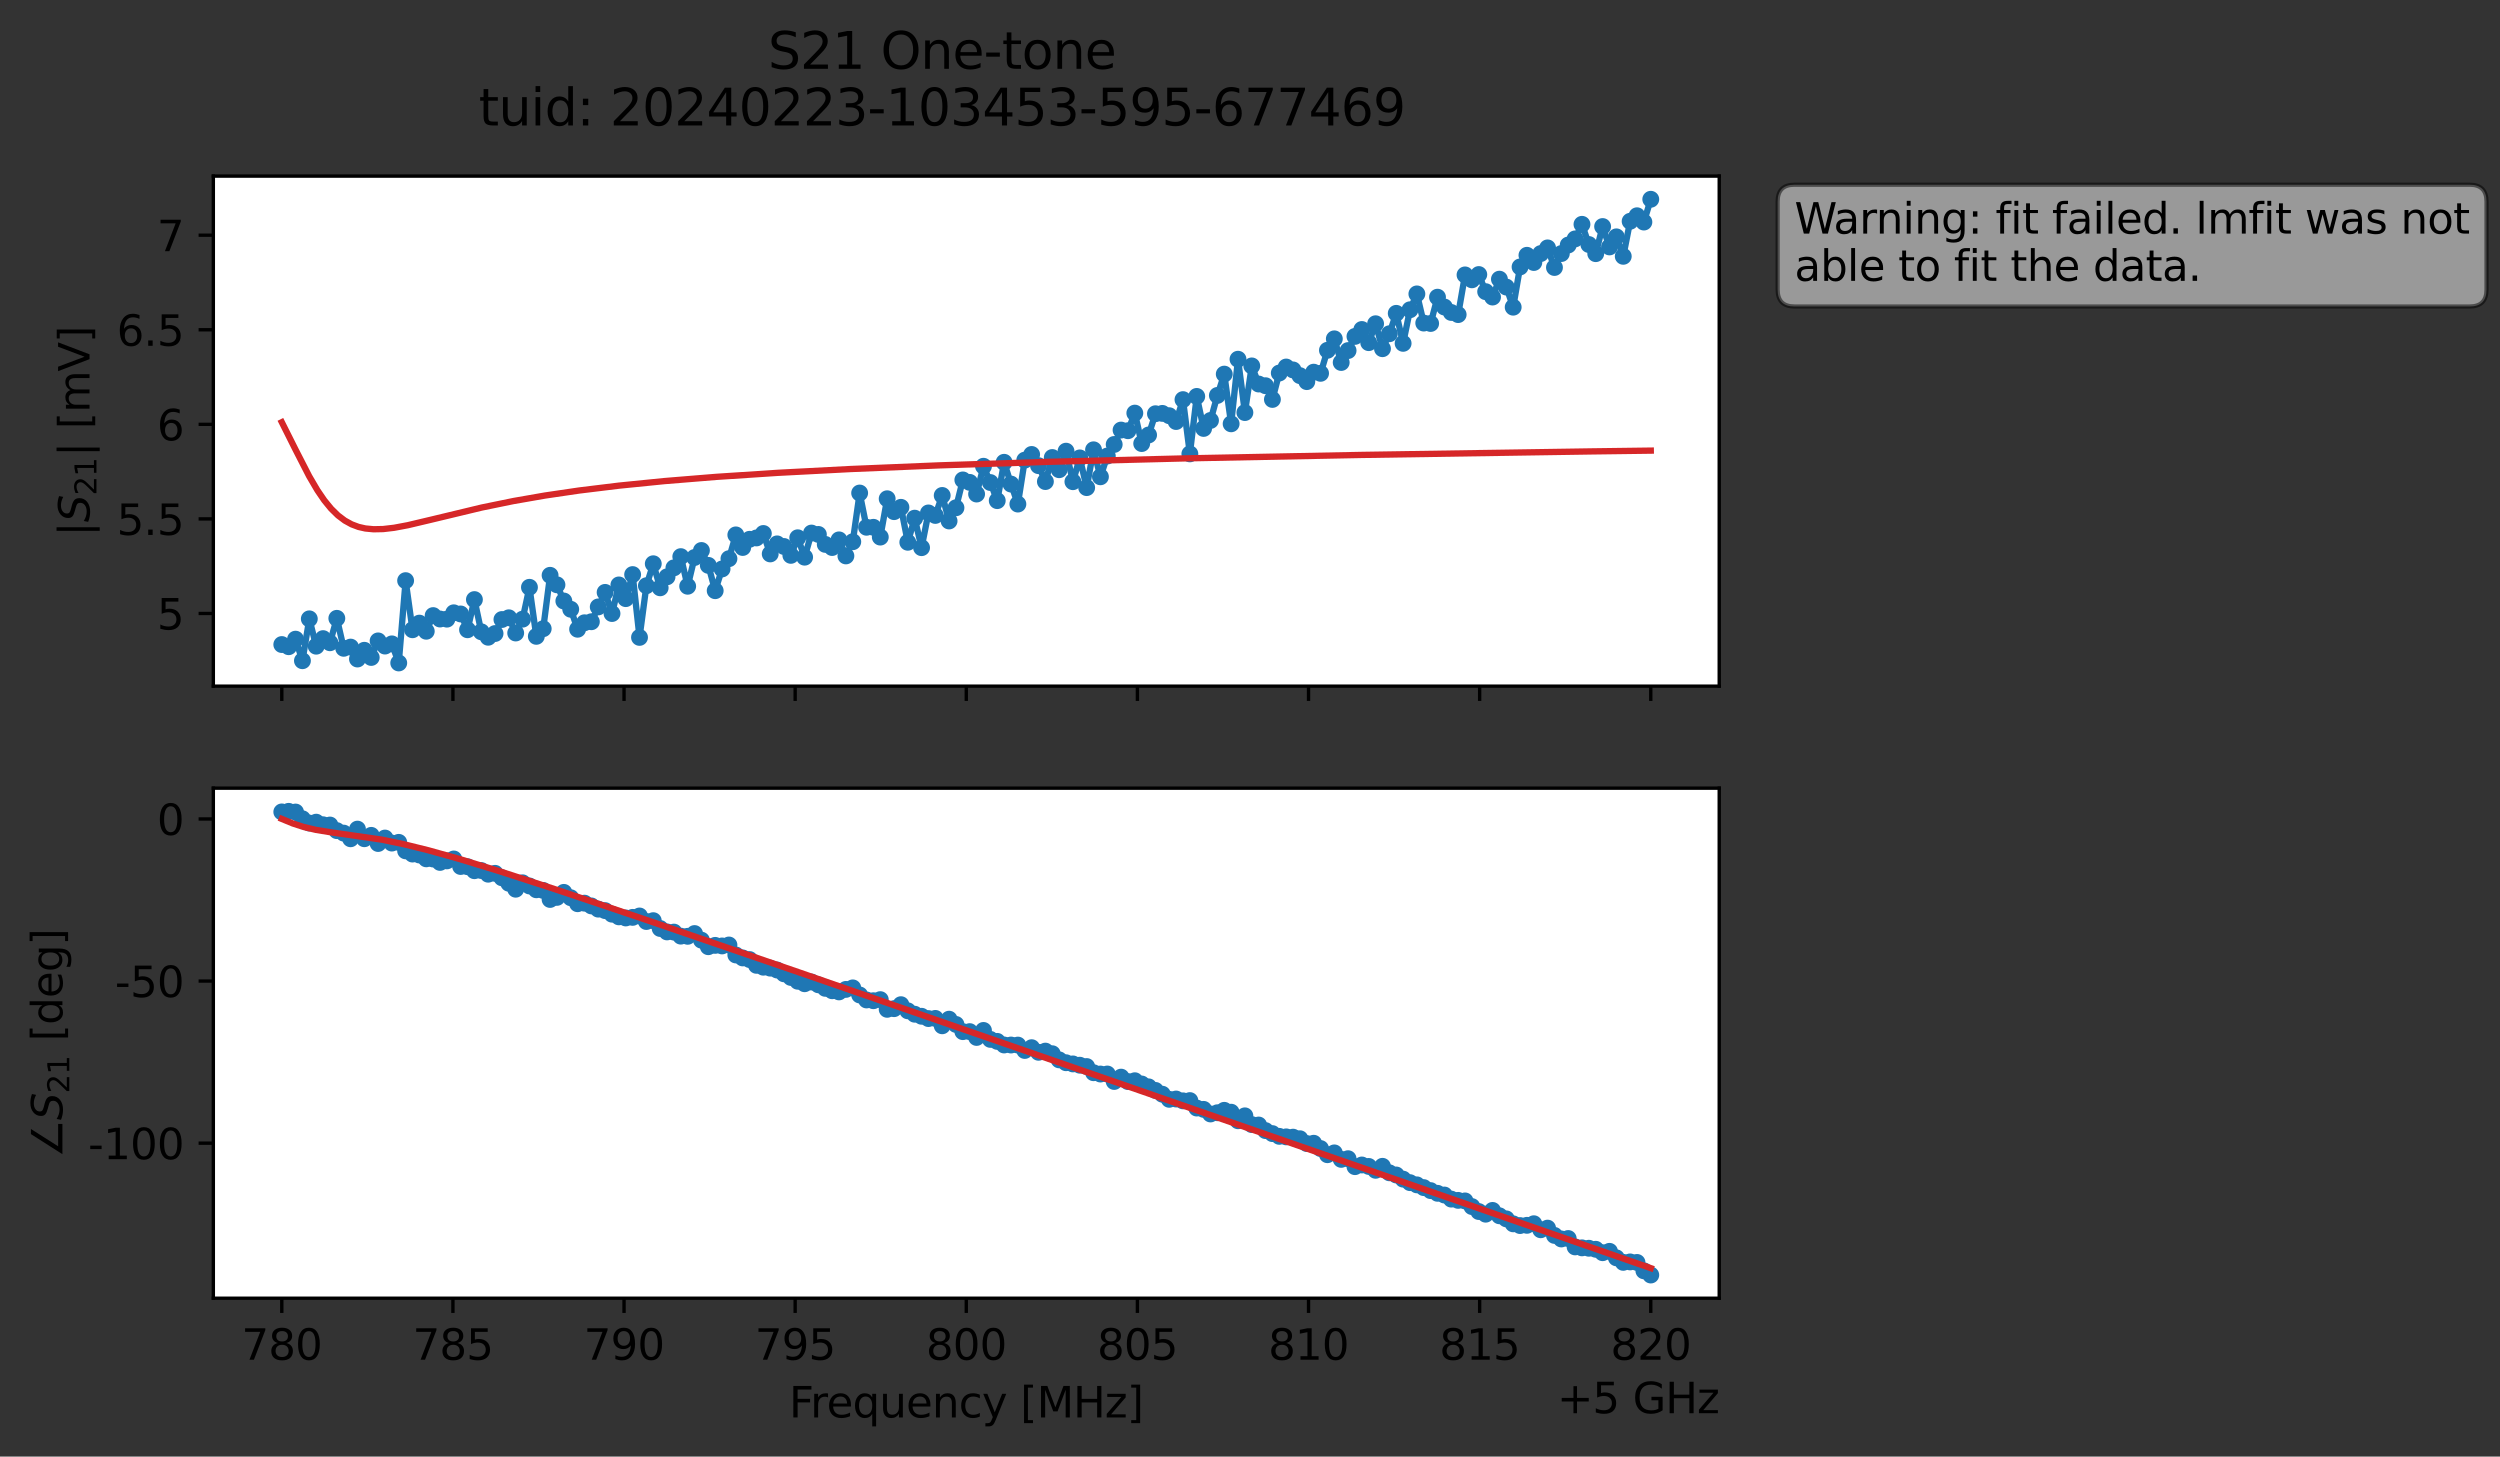 <?xml version="1.0" encoding="utf-8" standalone="no"?>
<!DOCTYPE svg PUBLIC "-//W3C//DTD SVG 1.1//EN"
  "http://www.w3.org/Graphics/SVG/1.1/DTD/svg11.dtd">
<svg xmlns:xlink="http://www.w3.org/1999/xlink" width="592.879pt" height="345.428pt" viewBox="0 0 592.879 345.428" xmlns="http://www.w3.org/2000/svg" version="1.1">
 <rect x="0" y="0" width="592.879" height="345.428" fill="#333333" stroke="none"/>
 <defs>
  <style type="text/css">*{stroke-linejoin: round; stroke-linecap: butt}</style>
 </defs>
 <g id="figure_1">
  <g id="patch_1">
   <path d="M 0 345.428 
L 592.879 345.428 
L 592.879 -0 
L 0 -0 
L 0 345.428 
z
" style="fill: none; opacity: 0"/>
  </g>
  <g id="axes_1">
   <g id="patch_2">
    <path d="M 50.595 162.72 
L 407.715 162.72 
L 407.715 41.76 
L 50.595 41.76 
z
" style="fill: #ffffff"/>
   </g>
   <g id="matplotlib.axis_1">
    <g id="xtick_1">
     <g id="line2d_1">
      <defs>
       <path id="m9409aaf9e5" d="M 0 0 
L 0 3.5 
" style="stroke: #000000; stroke-width: 0.8"/>
      </defs>
      <g>
       <use xlink:href="#m9409aaf9e5" x="66.828" y="162.72" style="stroke: #000000; stroke-width: 0.8"/>
      </g>
     </g>
    </g>
    <g id="xtick_2">
     <g id="line2d_2">
      <g>
       <use xlink:href="#m9409aaf9e5" x="107.41" y="162.72" style="stroke: #000000; stroke-width: 0.8"/>
      </g>
     </g>
    </g>
    <g id="xtick_3">
     <g id="line2d_3">
      <g>
       <use xlink:href="#m9409aaf9e5" x="147.992" y="162.72" style="stroke: #000000; stroke-width: 0.8"/>
      </g>
     </g>
    </g>
    <g id="xtick_4">
     <g id="line2d_4">
      <g>
       <use xlink:href="#m9409aaf9e5" x="188.573" y="162.72" style="stroke: #000000; stroke-width: 0.8"/>
      </g>
     </g>
    </g>
    <g id="xtick_5">
     <g id="line2d_5">
      <g>
       <use xlink:href="#m9409aaf9e5" x="229.155" y="162.72" style="stroke: #000000; stroke-width: 0.8"/>
      </g>
     </g>
    </g>
    <g id="xtick_6">
     <g id="line2d_6">
      <g>
       <use xlink:href="#m9409aaf9e5" x="269.737" y="162.72" style="stroke: #000000; stroke-width: 0.8"/>
      </g>
     </g>
    </g>
    <g id="xtick_7">
     <g id="line2d_7">
      <g>
       <use xlink:href="#m9409aaf9e5" x="310.319" y="162.72" style="stroke: #000000; stroke-width: 0.8"/>
      </g>
     </g>
    </g>
    <g id="xtick_8">
     <g id="line2d_8">
      <g>
       <use xlink:href="#m9409aaf9e5" x="350.901" y="162.72" style="stroke: #000000; stroke-width: 0.8"/>
      </g>
     </g>
    </g>
    <g id="xtick_9">
     <g id="line2d_9">
      <g>
       <use xlink:href="#m9409aaf9e5" x="391.483" y="162.72" style="stroke: #000000; stroke-width: 0.8"/>
      </g>
     </g>
    </g>
   </g>
   <g id="matplotlib.axis_2">
    <g id="ytick_1">
     <g id="line2d_10">
      <defs>
       <path id="m6d19996eec" d="M 0 0 
L -3.5 0 
" style="stroke: #000000; stroke-width: 0.8"/>
      </defs>
      <g>
       <use xlink:href="#m6d19996eec" x="50.595" y="145.487" style="stroke: #000000; stroke-width: 0.8"/>
      </g>
     </g>
     <g id="text_1">
      <!-- 5 -->
      <g transform="translate(37.233 149.286) scale(0.1 -0.1)">
       <defs>
        <path id="DejaVuSans-35" d="M 691 4666 
L 3169 4666 
L 3169 4134 
L 1269 4134 
L 1269 2991 
Q 1406 3038 1543 3061 
Q 1681 3084 1819 3084 
Q 2600 3084 3056 2656 
Q 3513 2228 3513 1497 
Q 3513 744 3044 326 
Q 2575 -91 1722 -91 
Q 1428 -91 1123 -41 
Q 819 9 494 109 
L 494 744 
Q 775 591 1075 516 
Q 1375 441 1709 441 
Q 2250 441 2565 725 
Q 2881 1009 2881 1497 
Q 2881 1984 2565 2268 
Q 2250 2553 1709 2553 
Q 1456 2553 1204 2497 
Q 953 2441 691 2322 
L 691 4666 
z
" transform="scale(0.016)"/>
       </defs>
       <use xlink:href="#DejaVuSans-35"/>
      </g>
     </g>
    </g>
    <g id="ytick_2">
     <g id="line2d_11">
      <g>
       <use xlink:href="#m6d19996eec" x="50.595" y="123.061" style="stroke: #000000; stroke-width: 0.8"/>
      </g>
     </g>
     <g id="text_2">
      <!-- 5.5 -->
      <g transform="translate(27.692 126.86) scale(0.1 -0.1)">
       <defs>
        <path id="DejaVuSans-2e" d="M 684 794 
L 1344 794 
L 1344 0 
L 684 0 
L 684 794 
z
" transform="scale(0.016)"/>
       </defs>
       <use xlink:href="#DejaVuSans-35"/>
       <use xlink:href="#DejaVuSans-2e" x="63.623"/>
       <use xlink:href="#DejaVuSans-35" x="95.41"/>
      </g>
     </g>
    </g>
    <g id="ytick_3">
     <g id="line2d_12">
      <g>
       <use xlink:href="#m6d19996eec" x="50.595" y="100.634" style="stroke: #000000; stroke-width: 0.8"/>
      </g>
     </g>
     <g id="text_3">
      <!-- 6 -->
      <g transform="translate(37.233 104.433) scale(0.1 -0.1)">
       <defs>
        <path id="DejaVuSans-36" d="M 2113 2584 
Q 1688 2584 1439 2293 
Q 1191 2003 1191 1497 
Q 1191 994 1439 701 
Q 1688 409 2113 409 
Q 2538 409 2786 701 
Q 3034 994 3034 1497 
Q 3034 2003 2786 2293 
Q 2538 2584 2113 2584 
z
M 3366 4563 
L 3366 3988 
Q 3128 4100 2886 4159 
Q 2644 4219 2406 4219 
Q 1781 4219 1451 3797 
Q 1122 3375 1075 2522 
Q 1259 2794 1537 2939 
Q 1816 3084 2150 3084 
Q 2853 3084 3261 2657 
Q 3669 2231 3669 1497 
Q 3669 778 3244 343 
Q 2819 -91 2113 -91 
Q 1303 -91 875 529 
Q 447 1150 447 2328 
Q 447 3434 972 4092 
Q 1497 4750 2381 4750 
Q 2619 4750 2861 4703 
Q 3103 4656 3366 4563 
z
" transform="scale(0.016)"/>
       </defs>
       <use xlink:href="#DejaVuSans-36"/>
      </g>
     </g>
    </g>
    <g id="ytick_4">
     <g id="line2d_13">
      <g>
       <use xlink:href="#m6d19996eec" x="50.595" y="78.207" style="stroke: #000000; stroke-width: 0.8"/>
      </g>
     </g>
     <g id="text_4">
      <!-- 6.5 -->
      <g transform="translate(27.692 82.006) scale(0.1 -0.1)">
       <use xlink:href="#DejaVuSans-36"/>
       <use xlink:href="#DejaVuSans-2e" x="63.623"/>
       <use xlink:href="#DejaVuSans-35" x="95.41"/>
      </g>
     </g>
    </g>
    <g id="ytick_5">
     <g id="line2d_14">
      <g>
       <use xlink:href="#m6d19996eec" x="50.595" y="55.78" style="stroke: #000000; stroke-width: 0.8"/>
      </g>
     </g>
     <g id="text_5">
      <!-- 7 -->
      <g transform="translate(37.233 59.58) scale(0.1 -0.1)">
       <defs>
        <path id="DejaVuSans-37" d="M 525 4666 
L 3525 4666 
L 3525 4397 
L 1831 0 
L 1172 0 
L 2766 4134 
L 525 4134 
L 525 4666 
z
" transform="scale(0.016)"/>
       </defs>
       <use xlink:href="#DejaVuSans-37"/>
      </g>
     </g>
    </g>
    <g id="text_6">
     <!-- $|S_{21}|$ [mV] -->
     <g transform="translate(21.292 127.19) rotate(-90) scale(0.1 -0.1)">
      <defs>
       <path id="DejaVuSans-7c" d="M 1344 4891 
L 1344 -1509 
L 813 -1509 
L 813 4891 
L 1344 4891 
z
" transform="scale(0.016)"/>
       <path id="DejaVuSans-Oblique-53" d="M 3859 4513 
L 3738 3897 
Q 3422 4066 3111 4152 
Q 2800 4238 2509 4238 
Q 1944 4238 1609 3991 
Q 1275 3744 1275 3334 
Q 1275 3109 1398 2989 
Q 1522 2869 2034 2731 
L 2413 2638 
Q 3053 2472 3303 2217 
Q 3553 1963 3553 1503 
Q 3553 797 2998 353 
Q 2444 -91 1538 -91 
Q 1166 -91 791 -17 
Q 416 56 38 206 
L 166 856 
Q 513 641 861 531 
Q 1209 422 1556 422 
Q 2147 422 2503 684 
Q 2859 947 2859 1369 
Q 2859 1650 2717 1795 
Q 2575 1941 2106 2059 
L 1728 2156 
Q 1081 2325 845 2545 
Q 609 2766 609 3163 
Q 609 3859 1145 4304 
Q 1681 4750 2541 4750 
Q 2875 4750 3203 4690 
Q 3531 4631 3859 4513 
z
" transform="scale(0.016)"/>
       <path id="DejaVuSans-32" d="M 1228 531 
L 3431 531 
L 3431 0 
L 469 0 
L 469 531 
Q 828 903 1448 1529 
Q 2069 2156 2228 2338 
Q 2531 2678 2651 2914 
Q 2772 3150 2772 3378 
Q 2772 3750 2511 3984 
Q 2250 4219 1831 4219 
Q 1534 4219 1204 4116 
Q 875 4013 500 3803 
L 500 4441 
Q 881 4594 1212 4672 
Q 1544 4750 1819 4750 
Q 2544 4750 2975 4387 
Q 3406 4025 3406 3419 
Q 3406 3131 3298 2873 
Q 3191 2616 2906 2266 
Q 2828 2175 2409 1742 
Q 1991 1309 1228 531 
z
" transform="scale(0.016)"/>
       <path id="DejaVuSans-31" d="M 794 531 
L 1825 531 
L 1825 4091 
L 703 3866 
L 703 4441 
L 1819 4666 
L 2450 4666 
L 2450 531 
L 3481 531 
L 3481 0 
L 794 0 
L 794 531 
z
" transform="scale(0.016)"/>
       <path id="DejaVuSans-20" transform="scale(0.016)"/>
       <path id="DejaVuSans-5b" d="M 550 4863 
L 1875 4863 
L 1875 4416 
L 1125 4416 
L 1125 -397 
L 1875 -397 
L 1875 -844 
L 550 -844 
L 550 4863 
z
" transform="scale(0.016)"/>
       <path id="DejaVuSans-6d" d="M 3328 2828 
Q 3544 3216 3844 3400 
Q 4144 3584 4550 3584 
Q 5097 3584 5394 3201 
Q 5691 2819 5691 2113 
L 5691 0 
L 5113 0 
L 5113 2094 
Q 5113 2597 4934 2840 
Q 4756 3084 4391 3084 
Q 3944 3084 3684 2787 
Q 3425 2491 3425 1978 
L 3425 0 
L 2847 0 
L 2847 2094 
Q 2847 2600 2669 2842 
Q 2491 3084 2119 3084 
Q 1678 3084 1418 2786 
Q 1159 2488 1159 1978 
L 1159 0 
L 581 0 
L 581 3500 
L 1159 3500 
L 1159 2956 
Q 1356 3278 1631 3431 
Q 1906 3584 2284 3584 
Q 2666 3584 2933 3390 
Q 3200 3197 3328 2828 
z
" transform="scale(0.016)"/>
       <path id="DejaVuSans-56" d="M 1831 0 
L 50 4666 
L 709 4666 
L 2188 738 
L 3669 4666 
L 4325 4666 
L 2547 0 
L 1831 0 
z
" transform="scale(0.016)"/>
       <path id="DejaVuSans-5d" d="M 1947 4863 
L 1947 -844 
L 622 -844 
L 622 -397 
L 1369 -397 
L 1369 4416 
L 622 4416 
L 622 4863 
L 1947 4863 
z
" transform="scale(0.016)"/>
      </defs>
      <use xlink:href="#DejaVuSans-7c" transform="translate(0 0.578)"/>
      <use xlink:href="#DejaVuSans-Oblique-53" transform="translate(33.691 0.578)"/>
      <use xlink:href="#DejaVuSans-32" transform="translate(97.168 -15.828) scale(0.7)"/>
      <use xlink:href="#DejaVuSans-31" transform="translate(141.704 -15.828) scale(0.7)"/>
      <use xlink:href="#DejaVuSans-7c" transform="translate(188.975 0.578)"/>
      <use xlink:href="#DejaVuSans-20" transform="translate(222.666 0.578)"/>
      <use xlink:href="#DejaVuSans-5b" transform="translate(254.453 0.578)"/>
      <use xlink:href="#DejaVuSans-6d" transform="translate(293.467 0.578)"/>
      <use xlink:href="#DejaVuSans-56" transform="translate(390.879 0.578)"/>
      <use xlink:href="#DejaVuSans-5d" transform="translate(459.287 0.578)"/>
     </g>
    </g>
   </g>
   <g id="line2d_15">
    <path d="M 66.828 152.855 
L 68.459 153.368 
L 70.091 151.58 
L 71.722 156.691 
L 73.354 146.76 
L 74.985 153.246 
L 76.617 151.451 
L 78.248 152.432 
L 79.879 146.637 
L 81.511 153.745 
L 83.142 153.459 
L 84.774 156.286 
L 86.405 154.215 
L 88.037 155.918 
L 89.668 151.991 
L 91.299 153.216 
L 92.931 152.695 
L 94.562 157.222 
L 96.194 137.701 
L 97.825 149.348 
L 99.457 147.776 
L 101.088 149.7 
L 102.719 145.987 
L 104.351 146.801 
L 105.982 146.832 
L 107.614 145.325 
L 109.245 145.603 
L 110.877 149.348 
L 112.508 142.192 
L 114.14 149.835 
L 115.771 151.125 
L 117.402 150.244 
L 119.034 146.919 
L 120.665 146.51 
L 122.297 150.119 
L 123.928 146.839 
L 125.56 139.279 
L 127.191 150.911 
L 128.822 149.1 
L 130.454 136.436 
L 132.085 138.688 
L 133.717 142.53 
L 135.348 144.488 
L 136.98 149.226 
L 138.611 147.691 
L 140.242 147.448 
L 143.505 140.486 
L 145.137 145.5 
L 146.768 138.718 
L 148.4 141.967 
L 150.031 136.261 
L 151.662 151.161 
L 153.294 138.905 
L 154.925 133.694 
L 156.557 139.4 
L 158.188 136.794 
L 159.82 134.664 
L 161.451 132.006 
L 163.082 139.031 
L 164.714 132.212 
L 166.345 130.551 
L 167.977 134.075 
L 169.608 140.084 
L 171.24 134.929 
L 172.871 132.492 
L 174.502 126.851 
L 176.134 129.837 
L 177.765 127.894 
L 179.397 127.574 
L 181.028 126.518 
L 182.66 131.364 
L 184.291 128.982 
L 185.922 129.6 
L 187.554 131.704 
L 189.185 127.534 
L 190.817 132.137 
L 192.448 126.414 
L 194.08 126.742 
L 195.711 129.103 
L 197.342 129.848 
L 198.974 128.032 
L 200.605 131.838 
L 202.237 128.473 
L 203.868 116.922 
L 205.5 125.043 
L 207.131 125.051 
L 208.762 127.372 
L 210.394 118.282 
L 212.025 121.339 
L 213.657 120.312 
L 215.288 128.602 
L 216.92 122.886 
L 218.551 129.882 
L 220.182 121.644 
L 221.814 122.237 
L 223.445 117.499 
L 225.077 123.55 
L 226.708 120.422 
L 228.34 113.816 
L 229.971 114.399 
L 231.602 117.162 
L 233.234 110.574 
L 234.865 114.435 
L 236.497 118.727 
L 238.128 109.635 
L 239.76 114.799 
L 241.391 119.542 
L 243.022 109.127 
L 244.654 107.776 
L 246.285 110.434 
L 247.917 114.204 
L 249.548 108.502 
L 251.18 111.395 
L 252.811 106.998 
L 254.442 114.236 
L 256.074 108.595 
L 257.705 115.638 
L 259.337 106.671 
L 260.968 113.072 
L 262.6 108.148 
L 264.231 105.406 
L 265.862 101.991 
L 267.494 102.146 
L 269.125 97.971 
L 270.757 105.189 
L 272.388 103.158 
L 274.02 98.118 
L 275.651 98.037 
L 277.282 98.587 
L 278.914 99.967 
L 280.545 94.771 
L 282.177 107.635 
L 283.808 94.01 
L 285.44 101.604 
L 287.071 99.712 
L 288.703 93.778 
L 290.334 88.722 
L 291.965 100.508 
L 293.597 85.191 
L 295.228 97.841 
L 296.86 86.778 
L 298.491 91.071 
L 300.123 91.474 
L 301.754 94.728 
L 303.385 88.465 
L 305.017 87.039 
L 306.648 87.729 
L 309.911 90.503 
L 311.543 88.262 
L 313.174 88.536 
L 314.805 83.071 
L 316.437 80.356 
L 318.068 85.966 
L 319.7 83.138 
L 321.331 79.78 
L 322.963 78.141 
L 324.594 81.261 
L 326.225 76.777 
L 327.857 82.696 
L 329.488 79.153 
L 331.12 74.309 
L 332.751 81.426 
L 334.383 73.462 
L 336.014 69.701 
L 337.645 76.616 
L 339.277 76.714 
L 340.908 70.481 
L 342.54 72.808 
L 344.171 74.104 
L 345.803 74.606 
L 347.434 65.194 
L 349.065 66.359 
L 350.697 65.107 
L 352.328 69.169 
L 353.96 70.445 
L 355.591 66.206 
L 357.223 68.077 
L 358.854 72.849 
L 360.485 63.305 
L 362.117 60.543 
L 363.748 62.253 
L 365.38 60.135 
L 367.011 58.79 
L 368.643 63.435 
L 370.274 60.13 
L 371.905 58.108 
L 373.537 56.656 
L 375.168 53.198 
L 376.8 57.988 
L 378.431 60.156 
L 380.063 53.722 
L 381.694 58.56 
L 383.325 56.169 
L 384.957 60.785 
L 386.588 52.476 
L 388.22 51.168 
L 389.851 52.662 
L 391.483 47.258 
L 391.483 47.258 
" clip-path="url(#p1d381036b6)" style="fill: none; stroke: #1f77b4; stroke-width: 1.5; stroke-linecap: square"/>
    <defs>
     <path id="m9c3ad37ff0" d="M 0 1.5 
C 0.398 1.5 0.779 1.342 1.061 1.061 
C 1.342 0.779 1.5 0.398 1.5 0 
C 1.5 -0.398 1.342 -0.779 1.061 -1.061 
C 0.779 -1.342 0.398 -1.5 0 -1.5 
C -0.398 -1.5 -0.779 -1.342 -1.061 -1.061 
C -1.342 -0.779 -1.5 -0.398 -1.5 0 
C -1.5 0.398 -1.342 0.779 -1.061 1.061 
C -0.779 1.342 -0.398 1.5 0 1.5 
z
" style="stroke: #1f77b4"/>
    </defs>
    <g clip-path="url(#p1d381036b6)">
     <use xlink:href="#m9c3ad37ff0" x="66.828" y="152.855" style="fill: #1f77b4; stroke: #1f77b4"/>
     <use xlink:href="#m9c3ad37ff0" x="68.459" y="153.368" style="fill: #1f77b4; stroke: #1f77b4"/>
     <use xlink:href="#m9c3ad37ff0" x="70.091" y="151.58" style="fill: #1f77b4; stroke: #1f77b4"/>
     <use xlink:href="#m9c3ad37ff0" x="71.722" y="156.691" style="fill: #1f77b4; stroke: #1f77b4"/>
     <use xlink:href="#m9c3ad37ff0" x="73.354" y="146.76" style="fill: #1f77b4; stroke: #1f77b4"/>
     <use xlink:href="#m9c3ad37ff0" x="74.985" y="153.246" style="fill: #1f77b4; stroke: #1f77b4"/>
     <use xlink:href="#m9c3ad37ff0" x="76.617" y="151.451" style="fill: #1f77b4; stroke: #1f77b4"/>
     <use xlink:href="#m9c3ad37ff0" x="78.248" y="152.432" style="fill: #1f77b4; stroke: #1f77b4"/>
     <use xlink:href="#m9c3ad37ff0" x="79.879" y="146.637" style="fill: #1f77b4; stroke: #1f77b4"/>
     <use xlink:href="#m9c3ad37ff0" x="81.511" y="153.745" style="fill: #1f77b4; stroke: #1f77b4"/>
     <use xlink:href="#m9c3ad37ff0" x="83.142" y="153.459" style="fill: #1f77b4; stroke: #1f77b4"/>
     <use xlink:href="#m9c3ad37ff0" x="84.774" y="156.286" style="fill: #1f77b4; stroke: #1f77b4"/>
     <use xlink:href="#m9c3ad37ff0" x="86.405" y="154.215" style="fill: #1f77b4; stroke: #1f77b4"/>
     <use xlink:href="#m9c3ad37ff0" x="88.037" y="155.918" style="fill: #1f77b4; stroke: #1f77b4"/>
     <use xlink:href="#m9c3ad37ff0" x="89.668" y="151.991" style="fill: #1f77b4; stroke: #1f77b4"/>
     <use xlink:href="#m9c3ad37ff0" x="91.299" y="153.216" style="fill: #1f77b4; stroke: #1f77b4"/>
     <use xlink:href="#m9c3ad37ff0" x="92.931" y="152.695" style="fill: #1f77b4; stroke: #1f77b4"/>
     <use xlink:href="#m9c3ad37ff0" x="94.562" y="157.222" style="fill: #1f77b4; stroke: #1f77b4"/>
     <use xlink:href="#m9c3ad37ff0" x="96.194" y="137.701" style="fill: #1f77b4; stroke: #1f77b4"/>
     <use xlink:href="#m9c3ad37ff0" x="97.825" y="149.348" style="fill: #1f77b4; stroke: #1f77b4"/>
     <use xlink:href="#m9c3ad37ff0" x="99.457" y="147.776" style="fill: #1f77b4; stroke: #1f77b4"/>
     <use xlink:href="#m9c3ad37ff0" x="101.088" y="149.7" style="fill: #1f77b4; stroke: #1f77b4"/>
     <use xlink:href="#m9c3ad37ff0" x="102.719" y="145.987" style="fill: #1f77b4; stroke: #1f77b4"/>
     <use xlink:href="#m9c3ad37ff0" x="104.351" y="146.801" style="fill: #1f77b4; stroke: #1f77b4"/>
     <use xlink:href="#m9c3ad37ff0" x="105.982" y="146.832" style="fill: #1f77b4; stroke: #1f77b4"/>
     <use xlink:href="#m9c3ad37ff0" x="107.614" y="145.325" style="fill: #1f77b4; stroke: #1f77b4"/>
     <use xlink:href="#m9c3ad37ff0" x="109.245" y="145.603" style="fill: #1f77b4; stroke: #1f77b4"/>
     <use xlink:href="#m9c3ad37ff0" x="110.877" y="149.348" style="fill: #1f77b4; stroke: #1f77b4"/>
     <use xlink:href="#m9c3ad37ff0" x="112.508" y="142.192" style="fill: #1f77b4; stroke: #1f77b4"/>
     <use xlink:href="#m9c3ad37ff0" x="114.14" y="149.835" style="fill: #1f77b4; stroke: #1f77b4"/>
     <use xlink:href="#m9c3ad37ff0" x="115.771" y="151.125" style="fill: #1f77b4; stroke: #1f77b4"/>
     <use xlink:href="#m9c3ad37ff0" x="117.402" y="150.244" style="fill: #1f77b4; stroke: #1f77b4"/>
     <use xlink:href="#m9c3ad37ff0" x="119.034" y="146.919" style="fill: #1f77b4; stroke: #1f77b4"/>
     <use xlink:href="#m9c3ad37ff0" x="120.665" y="146.51" style="fill: #1f77b4; stroke: #1f77b4"/>
     <use xlink:href="#m9c3ad37ff0" x="122.297" y="150.119" style="fill: #1f77b4; stroke: #1f77b4"/>
     <use xlink:href="#m9c3ad37ff0" x="123.928" y="146.839" style="fill: #1f77b4; stroke: #1f77b4"/>
     <use xlink:href="#m9c3ad37ff0" x="125.56" y="139.279" style="fill: #1f77b4; stroke: #1f77b4"/>
     <use xlink:href="#m9c3ad37ff0" x="127.191" y="150.911" style="fill: #1f77b4; stroke: #1f77b4"/>
     <use xlink:href="#m9c3ad37ff0" x="128.822" y="149.1" style="fill: #1f77b4; stroke: #1f77b4"/>
     <use xlink:href="#m9c3ad37ff0" x="130.454" y="136.436" style="fill: #1f77b4; stroke: #1f77b4"/>
     <use xlink:href="#m9c3ad37ff0" x="132.085" y="138.688" style="fill: #1f77b4; stroke: #1f77b4"/>
     <use xlink:href="#m9c3ad37ff0" x="133.717" y="142.53" style="fill: #1f77b4; stroke: #1f77b4"/>
     <use xlink:href="#m9c3ad37ff0" x="135.348" y="144.488" style="fill: #1f77b4; stroke: #1f77b4"/>
     <use xlink:href="#m9c3ad37ff0" x="136.98" y="149.226" style="fill: #1f77b4; stroke: #1f77b4"/>
     <use xlink:href="#m9c3ad37ff0" x="138.611" y="147.691" style="fill: #1f77b4; stroke: #1f77b4"/>
     <use xlink:href="#m9c3ad37ff0" x="140.242" y="147.448" style="fill: #1f77b4; stroke: #1f77b4"/>
     <use xlink:href="#m9c3ad37ff0" x="141.874" y="143.932" style="fill: #1f77b4; stroke: #1f77b4"/>
     <use xlink:href="#m9c3ad37ff0" x="143.505" y="140.486" style="fill: #1f77b4; stroke: #1f77b4"/>
     <use xlink:href="#m9c3ad37ff0" x="145.137" y="145.5" style="fill: #1f77b4; stroke: #1f77b4"/>
     <use xlink:href="#m9c3ad37ff0" x="146.768" y="138.718" style="fill: #1f77b4; stroke: #1f77b4"/>
     <use xlink:href="#m9c3ad37ff0" x="148.4" y="141.967" style="fill: #1f77b4; stroke: #1f77b4"/>
     <use xlink:href="#m9c3ad37ff0" x="150.031" y="136.261" style="fill: #1f77b4; stroke: #1f77b4"/>
     <use xlink:href="#m9c3ad37ff0" x="151.662" y="151.161" style="fill: #1f77b4; stroke: #1f77b4"/>
     <use xlink:href="#m9c3ad37ff0" x="153.294" y="138.905" style="fill: #1f77b4; stroke: #1f77b4"/>
     <use xlink:href="#m9c3ad37ff0" x="154.925" y="133.694" style="fill: #1f77b4; stroke: #1f77b4"/>
     <use xlink:href="#m9c3ad37ff0" x="156.557" y="139.4" style="fill: #1f77b4; stroke: #1f77b4"/>
     <use xlink:href="#m9c3ad37ff0" x="158.188" y="136.794" style="fill: #1f77b4; stroke: #1f77b4"/>
     <use xlink:href="#m9c3ad37ff0" x="159.82" y="134.664" style="fill: #1f77b4; stroke: #1f77b4"/>
     <use xlink:href="#m9c3ad37ff0" x="161.451" y="132.006" style="fill: #1f77b4; stroke: #1f77b4"/>
     <use xlink:href="#m9c3ad37ff0" x="163.082" y="139.031" style="fill: #1f77b4; stroke: #1f77b4"/>
     <use xlink:href="#m9c3ad37ff0" x="164.714" y="132.212" style="fill: #1f77b4; stroke: #1f77b4"/>
     <use xlink:href="#m9c3ad37ff0" x="166.345" y="130.551" style="fill: #1f77b4; stroke: #1f77b4"/>
     <use xlink:href="#m9c3ad37ff0" x="167.977" y="134.075" style="fill: #1f77b4; stroke: #1f77b4"/>
     <use xlink:href="#m9c3ad37ff0" x="169.608" y="140.084" style="fill: #1f77b4; stroke: #1f77b4"/>
     <use xlink:href="#m9c3ad37ff0" x="171.24" y="134.929" style="fill: #1f77b4; stroke: #1f77b4"/>
     <use xlink:href="#m9c3ad37ff0" x="172.871" y="132.492" style="fill: #1f77b4; stroke: #1f77b4"/>
     <use xlink:href="#m9c3ad37ff0" x="174.502" y="126.851" style="fill: #1f77b4; stroke: #1f77b4"/>
     <use xlink:href="#m9c3ad37ff0" x="176.134" y="129.837" style="fill: #1f77b4; stroke: #1f77b4"/>
     <use xlink:href="#m9c3ad37ff0" x="177.765" y="127.894" style="fill: #1f77b4; stroke: #1f77b4"/>
     <use xlink:href="#m9c3ad37ff0" x="179.397" y="127.574" style="fill: #1f77b4; stroke: #1f77b4"/>
     <use xlink:href="#m9c3ad37ff0" x="181.028" y="126.518" style="fill: #1f77b4; stroke: #1f77b4"/>
     <use xlink:href="#m9c3ad37ff0" x="182.66" y="131.364" style="fill: #1f77b4; stroke: #1f77b4"/>
     <use xlink:href="#m9c3ad37ff0" x="184.291" y="128.982" style="fill: #1f77b4; stroke: #1f77b4"/>
     <use xlink:href="#m9c3ad37ff0" x="185.922" y="129.6" style="fill: #1f77b4; stroke: #1f77b4"/>
     <use xlink:href="#m9c3ad37ff0" x="187.554" y="131.704" style="fill: #1f77b4; stroke: #1f77b4"/>
     <use xlink:href="#m9c3ad37ff0" x="189.185" y="127.534" style="fill: #1f77b4; stroke: #1f77b4"/>
     <use xlink:href="#m9c3ad37ff0" x="190.817" y="132.137" style="fill: #1f77b4; stroke: #1f77b4"/>
     <use xlink:href="#m9c3ad37ff0" x="192.448" y="126.414" style="fill: #1f77b4; stroke: #1f77b4"/>
     <use xlink:href="#m9c3ad37ff0" x="194.08" y="126.742" style="fill: #1f77b4; stroke: #1f77b4"/>
     <use xlink:href="#m9c3ad37ff0" x="195.711" y="129.103" style="fill: #1f77b4; stroke: #1f77b4"/>
     <use xlink:href="#m9c3ad37ff0" x="197.342" y="129.848" style="fill: #1f77b4; stroke: #1f77b4"/>
     <use xlink:href="#m9c3ad37ff0" x="198.974" y="128.032" style="fill: #1f77b4; stroke: #1f77b4"/>
     <use xlink:href="#m9c3ad37ff0" x="200.605" y="131.838" style="fill: #1f77b4; stroke: #1f77b4"/>
     <use xlink:href="#m9c3ad37ff0" x="202.237" y="128.473" style="fill: #1f77b4; stroke: #1f77b4"/>
     <use xlink:href="#m9c3ad37ff0" x="203.868" y="116.922" style="fill: #1f77b4; stroke: #1f77b4"/>
     <use xlink:href="#m9c3ad37ff0" x="205.5" y="125.043" style="fill: #1f77b4; stroke: #1f77b4"/>
     <use xlink:href="#m9c3ad37ff0" x="207.131" y="125.051" style="fill: #1f77b4; stroke: #1f77b4"/>
     <use xlink:href="#m9c3ad37ff0" x="208.762" y="127.372" style="fill: #1f77b4; stroke: #1f77b4"/>
     <use xlink:href="#m9c3ad37ff0" x="210.394" y="118.282" style="fill: #1f77b4; stroke: #1f77b4"/>
     <use xlink:href="#m9c3ad37ff0" x="212.025" y="121.339" style="fill: #1f77b4; stroke: #1f77b4"/>
     <use xlink:href="#m9c3ad37ff0" x="213.657" y="120.312" style="fill: #1f77b4; stroke: #1f77b4"/>
     <use xlink:href="#m9c3ad37ff0" x="215.288" y="128.602" style="fill: #1f77b4; stroke: #1f77b4"/>
     <use xlink:href="#m9c3ad37ff0" x="216.92" y="122.886" style="fill: #1f77b4; stroke: #1f77b4"/>
     <use xlink:href="#m9c3ad37ff0" x="218.551" y="129.882" style="fill: #1f77b4; stroke: #1f77b4"/>
     <use xlink:href="#m9c3ad37ff0" x="220.182" y="121.644" style="fill: #1f77b4; stroke: #1f77b4"/>
     <use xlink:href="#m9c3ad37ff0" x="221.814" y="122.237" style="fill: #1f77b4; stroke: #1f77b4"/>
     <use xlink:href="#m9c3ad37ff0" x="223.445" y="117.499" style="fill: #1f77b4; stroke: #1f77b4"/>
     <use xlink:href="#m9c3ad37ff0" x="225.077" y="123.55" style="fill: #1f77b4; stroke: #1f77b4"/>
     <use xlink:href="#m9c3ad37ff0" x="226.708" y="120.422" style="fill: #1f77b4; stroke: #1f77b4"/>
     <use xlink:href="#m9c3ad37ff0" x="228.34" y="113.816" style="fill: #1f77b4; stroke: #1f77b4"/>
     <use xlink:href="#m9c3ad37ff0" x="229.971" y="114.399" style="fill: #1f77b4; stroke: #1f77b4"/>
     <use xlink:href="#m9c3ad37ff0" x="231.602" y="117.162" style="fill: #1f77b4; stroke: #1f77b4"/>
     <use xlink:href="#m9c3ad37ff0" x="233.234" y="110.574" style="fill: #1f77b4; stroke: #1f77b4"/>
     <use xlink:href="#m9c3ad37ff0" x="234.865" y="114.435" style="fill: #1f77b4; stroke: #1f77b4"/>
     <use xlink:href="#m9c3ad37ff0" x="236.497" y="118.727" style="fill: #1f77b4; stroke: #1f77b4"/>
     <use xlink:href="#m9c3ad37ff0" x="238.128" y="109.635" style="fill: #1f77b4; stroke: #1f77b4"/>
     <use xlink:href="#m9c3ad37ff0" x="239.76" y="114.799" style="fill: #1f77b4; stroke: #1f77b4"/>
     <use xlink:href="#m9c3ad37ff0" x="241.391" y="119.542" style="fill: #1f77b4; stroke: #1f77b4"/>
     <use xlink:href="#m9c3ad37ff0" x="243.022" y="109.127" style="fill: #1f77b4; stroke: #1f77b4"/>
     <use xlink:href="#m9c3ad37ff0" x="244.654" y="107.776" style="fill: #1f77b4; stroke: #1f77b4"/>
     <use xlink:href="#m9c3ad37ff0" x="246.285" y="110.434" style="fill: #1f77b4; stroke: #1f77b4"/>
     <use xlink:href="#m9c3ad37ff0" x="247.917" y="114.204" style="fill: #1f77b4; stroke: #1f77b4"/>
     <use xlink:href="#m9c3ad37ff0" x="249.548" y="108.502" style="fill: #1f77b4; stroke: #1f77b4"/>
     <use xlink:href="#m9c3ad37ff0" x="251.18" y="111.395" style="fill: #1f77b4; stroke: #1f77b4"/>
     <use xlink:href="#m9c3ad37ff0" x="252.811" y="106.998" style="fill: #1f77b4; stroke: #1f77b4"/>
     <use xlink:href="#m9c3ad37ff0" x="254.442" y="114.236" style="fill: #1f77b4; stroke: #1f77b4"/>
     <use xlink:href="#m9c3ad37ff0" x="256.074" y="108.595" style="fill: #1f77b4; stroke: #1f77b4"/>
     <use xlink:href="#m9c3ad37ff0" x="257.705" y="115.638" style="fill: #1f77b4; stroke: #1f77b4"/>
     <use xlink:href="#m9c3ad37ff0" x="259.337" y="106.671" style="fill: #1f77b4; stroke: #1f77b4"/>
     <use xlink:href="#m9c3ad37ff0" x="260.968" y="113.072" style="fill: #1f77b4; stroke: #1f77b4"/>
     <use xlink:href="#m9c3ad37ff0" x="262.6" y="108.148" style="fill: #1f77b4; stroke: #1f77b4"/>
     <use xlink:href="#m9c3ad37ff0" x="264.231" y="105.406" style="fill: #1f77b4; stroke: #1f77b4"/>
     <use xlink:href="#m9c3ad37ff0" x="265.862" y="101.991" style="fill: #1f77b4; stroke: #1f77b4"/>
     <use xlink:href="#m9c3ad37ff0" x="267.494" y="102.146" style="fill: #1f77b4; stroke: #1f77b4"/>
     <use xlink:href="#m9c3ad37ff0" x="269.125" y="97.971" style="fill: #1f77b4; stroke: #1f77b4"/>
     <use xlink:href="#m9c3ad37ff0" x="270.757" y="105.189" style="fill: #1f77b4; stroke: #1f77b4"/>
     <use xlink:href="#m9c3ad37ff0" x="272.388" y="103.158" style="fill: #1f77b4; stroke: #1f77b4"/>
     <use xlink:href="#m9c3ad37ff0" x="274.02" y="98.118" style="fill: #1f77b4; stroke: #1f77b4"/>
     <use xlink:href="#m9c3ad37ff0" x="275.651" y="98.037" style="fill: #1f77b4; stroke: #1f77b4"/>
     <use xlink:href="#m9c3ad37ff0" x="277.282" y="98.587" style="fill: #1f77b4; stroke: #1f77b4"/>
     <use xlink:href="#m9c3ad37ff0" x="278.914" y="99.967" style="fill: #1f77b4; stroke: #1f77b4"/>
     <use xlink:href="#m9c3ad37ff0" x="280.545" y="94.771" style="fill: #1f77b4; stroke: #1f77b4"/>
     <use xlink:href="#m9c3ad37ff0" x="282.177" y="107.635" style="fill: #1f77b4; stroke: #1f77b4"/>
     <use xlink:href="#m9c3ad37ff0" x="283.808" y="94.01" style="fill: #1f77b4; stroke: #1f77b4"/>
     <use xlink:href="#m9c3ad37ff0" x="285.44" y="101.604" style="fill: #1f77b4; stroke: #1f77b4"/>
     <use xlink:href="#m9c3ad37ff0" x="287.071" y="99.712" style="fill: #1f77b4; stroke: #1f77b4"/>
     <use xlink:href="#m9c3ad37ff0" x="288.703" y="93.778" style="fill: #1f77b4; stroke: #1f77b4"/>
     <use xlink:href="#m9c3ad37ff0" x="290.334" y="88.722" style="fill: #1f77b4; stroke: #1f77b4"/>
     <use xlink:href="#m9c3ad37ff0" x="291.965" y="100.508" style="fill: #1f77b4; stroke: #1f77b4"/>
     <use xlink:href="#m9c3ad37ff0" x="293.597" y="85.191" style="fill: #1f77b4; stroke: #1f77b4"/>
     <use xlink:href="#m9c3ad37ff0" x="295.228" y="97.841" style="fill: #1f77b4; stroke: #1f77b4"/>
     <use xlink:href="#m9c3ad37ff0" x="296.86" y="86.778" style="fill: #1f77b4; stroke: #1f77b4"/>
     <use xlink:href="#m9c3ad37ff0" x="298.491" y="91.071" style="fill: #1f77b4; stroke: #1f77b4"/>
     <use xlink:href="#m9c3ad37ff0" x="300.123" y="91.474" style="fill: #1f77b4; stroke: #1f77b4"/>
     <use xlink:href="#m9c3ad37ff0" x="301.754" y="94.728" style="fill: #1f77b4; stroke: #1f77b4"/>
     <use xlink:href="#m9c3ad37ff0" x="303.385" y="88.465" style="fill: #1f77b4; stroke: #1f77b4"/>
     <use xlink:href="#m9c3ad37ff0" x="305.017" y="87.039" style="fill: #1f77b4; stroke: #1f77b4"/>
     <use xlink:href="#m9c3ad37ff0" x="306.648" y="87.729" style="fill: #1f77b4; stroke: #1f77b4"/>
     <use xlink:href="#m9c3ad37ff0" x="308.28" y="89.083" style="fill: #1f77b4; stroke: #1f77b4"/>
     <use xlink:href="#m9c3ad37ff0" x="309.911" y="90.503" style="fill: #1f77b4; stroke: #1f77b4"/>
     <use xlink:href="#m9c3ad37ff0" x="311.543" y="88.262" style="fill: #1f77b4; stroke: #1f77b4"/>
     <use xlink:href="#m9c3ad37ff0" x="313.174" y="88.536" style="fill: #1f77b4; stroke: #1f77b4"/>
     <use xlink:href="#m9c3ad37ff0" x="314.805" y="83.071" style="fill: #1f77b4; stroke: #1f77b4"/>
     <use xlink:href="#m9c3ad37ff0" x="316.437" y="80.356" style="fill: #1f77b4; stroke: #1f77b4"/>
     <use xlink:href="#m9c3ad37ff0" x="318.068" y="85.966" style="fill: #1f77b4; stroke: #1f77b4"/>
     <use xlink:href="#m9c3ad37ff0" x="319.7" y="83.138" style="fill: #1f77b4; stroke: #1f77b4"/>
     <use xlink:href="#m9c3ad37ff0" x="321.331" y="79.78" style="fill: #1f77b4; stroke: #1f77b4"/>
     <use xlink:href="#m9c3ad37ff0" x="322.963" y="78.141" style="fill: #1f77b4; stroke: #1f77b4"/>
     <use xlink:href="#m9c3ad37ff0" x="324.594" y="81.261" style="fill: #1f77b4; stroke: #1f77b4"/>
     <use xlink:href="#m9c3ad37ff0" x="326.225" y="76.777" style="fill: #1f77b4; stroke: #1f77b4"/>
     <use xlink:href="#m9c3ad37ff0" x="327.857" y="82.696" style="fill: #1f77b4; stroke: #1f77b4"/>
     <use xlink:href="#m9c3ad37ff0" x="329.488" y="79.153" style="fill: #1f77b4; stroke: #1f77b4"/>
     <use xlink:href="#m9c3ad37ff0" x="331.12" y="74.309" style="fill: #1f77b4; stroke: #1f77b4"/>
     <use xlink:href="#m9c3ad37ff0" x="332.751" y="81.426" style="fill: #1f77b4; stroke: #1f77b4"/>
     <use xlink:href="#m9c3ad37ff0" x="334.383" y="73.462" style="fill: #1f77b4; stroke: #1f77b4"/>
     <use xlink:href="#m9c3ad37ff0" x="336.014" y="69.701" style="fill: #1f77b4; stroke: #1f77b4"/>
     <use xlink:href="#m9c3ad37ff0" x="337.645" y="76.616" style="fill: #1f77b4; stroke: #1f77b4"/>
     <use xlink:href="#m9c3ad37ff0" x="339.277" y="76.714" style="fill: #1f77b4; stroke: #1f77b4"/>
     <use xlink:href="#m9c3ad37ff0" x="340.908" y="70.481" style="fill: #1f77b4; stroke: #1f77b4"/>
     <use xlink:href="#m9c3ad37ff0" x="342.54" y="72.808" style="fill: #1f77b4; stroke: #1f77b4"/>
     <use xlink:href="#m9c3ad37ff0" x="344.171" y="74.104" style="fill: #1f77b4; stroke: #1f77b4"/>
     <use xlink:href="#m9c3ad37ff0" x="345.803" y="74.606" style="fill: #1f77b4; stroke: #1f77b4"/>
     <use xlink:href="#m9c3ad37ff0" x="347.434" y="65.194" style="fill: #1f77b4; stroke: #1f77b4"/>
     <use xlink:href="#m9c3ad37ff0" x="349.065" y="66.359" style="fill: #1f77b4; stroke: #1f77b4"/>
     <use xlink:href="#m9c3ad37ff0" x="350.697" y="65.107" style="fill: #1f77b4; stroke: #1f77b4"/>
     <use xlink:href="#m9c3ad37ff0" x="352.328" y="69.169" style="fill: #1f77b4; stroke: #1f77b4"/>
     <use xlink:href="#m9c3ad37ff0" x="353.96" y="70.445" style="fill: #1f77b4; stroke: #1f77b4"/>
     <use xlink:href="#m9c3ad37ff0" x="355.591" y="66.206" style="fill: #1f77b4; stroke: #1f77b4"/>
     <use xlink:href="#m9c3ad37ff0" x="357.223" y="68.077" style="fill: #1f77b4; stroke: #1f77b4"/>
     <use xlink:href="#m9c3ad37ff0" x="358.854" y="72.849" style="fill: #1f77b4; stroke: #1f77b4"/>
     <use xlink:href="#m9c3ad37ff0" x="360.485" y="63.305" style="fill: #1f77b4; stroke: #1f77b4"/>
     <use xlink:href="#m9c3ad37ff0" x="362.117" y="60.543" style="fill: #1f77b4; stroke: #1f77b4"/>
     <use xlink:href="#m9c3ad37ff0" x="363.748" y="62.253" style="fill: #1f77b4; stroke: #1f77b4"/>
     <use xlink:href="#m9c3ad37ff0" x="365.38" y="60.135" style="fill: #1f77b4; stroke: #1f77b4"/>
     <use xlink:href="#m9c3ad37ff0" x="367.011" y="58.79" style="fill: #1f77b4; stroke: #1f77b4"/>
     <use xlink:href="#m9c3ad37ff0" x="368.643" y="63.435" style="fill: #1f77b4; stroke: #1f77b4"/>
     <use xlink:href="#m9c3ad37ff0" x="370.274" y="60.13" style="fill: #1f77b4; stroke: #1f77b4"/>
     <use xlink:href="#m9c3ad37ff0" x="371.905" y="58.108" style="fill: #1f77b4; stroke: #1f77b4"/>
     <use xlink:href="#m9c3ad37ff0" x="373.537" y="56.656" style="fill: #1f77b4; stroke: #1f77b4"/>
     <use xlink:href="#m9c3ad37ff0" x="375.168" y="53.198" style="fill: #1f77b4; stroke: #1f77b4"/>
     <use xlink:href="#m9c3ad37ff0" x="376.8" y="57.988" style="fill: #1f77b4; stroke: #1f77b4"/>
     <use xlink:href="#m9c3ad37ff0" x="378.431" y="60.156" style="fill: #1f77b4; stroke: #1f77b4"/>
     <use xlink:href="#m9c3ad37ff0" x="380.063" y="53.722" style="fill: #1f77b4; stroke: #1f77b4"/>
     <use xlink:href="#m9c3ad37ff0" x="381.694" y="58.56" style="fill: #1f77b4; stroke: #1f77b4"/>
     <use xlink:href="#m9c3ad37ff0" x="383.325" y="56.169" style="fill: #1f77b4; stroke: #1f77b4"/>
     <use xlink:href="#m9c3ad37ff0" x="384.957" y="60.785" style="fill: #1f77b4; stroke: #1f77b4"/>
     <use xlink:href="#m9c3ad37ff0" x="386.588" y="52.476" style="fill: #1f77b4; stroke: #1f77b4"/>
     <use xlink:href="#m9c3ad37ff0" x="388.22" y="51.168" style="fill: #1f77b4; stroke: #1f77b4"/>
     <use xlink:href="#m9c3ad37ff0" x="389.851" y="52.662" style="fill: #1f77b4; stroke: #1f77b4"/>
     <use xlink:href="#m9c3ad37ff0" x="391.483" y="47.258" style="fill: #1f77b4; stroke: #1f77b4"/>
    </g>
   </g>
   <g id="line2d_16">
    <path d="M 66.828 100.124 
L 70.078 106.613 
L 73.328 112.947 
L 75.278 116.274 
L 76.902 118.653 
L 78.527 120.64 
L 80.152 122.235 
L 81.777 123.46 
L 83.402 124.353 
L 85.027 124.961 
L 86.652 125.329 
L 88.602 125.515 
L 90.877 125.466 
L 93.476 125.162 
L 96.726 124.552 
L 102.251 123.244 
L 114.275 120.356 
L 121.75 118.825 
L 129.224 117.52 
L 137.349 116.325 
L 146.773 115.172 
L 157.497 114.096 
L 169.847 113.09 
L 184.471 112.131 
L 201.695 111.232 
L 222.818 110.36 
L 248.817 109.52 
L 281.315 108.701 
L 322.912 107.886 
L 377.508 107.05 
L 391.483 106.865 
L 391.483 106.865 
" clip-path="url(#p1d381036b6)" style="fill: none; stroke: #d62728; stroke-width: 1.5; stroke-linecap: square"/>
   </g>
   <g id="patch_3">
    <path d="M 50.595 162.72 
L 50.595 41.76 
" style="fill: none; stroke: #000000; stroke-width: 0.8; stroke-linejoin: miter; stroke-linecap: square"/>
   </g>
   <g id="patch_4">
    <path d="M 407.715 162.72 
L 407.715 41.76 
" style="fill: none; stroke: #000000; stroke-width: 0.8; stroke-linejoin: miter; stroke-linecap: square"/>
   </g>
   <g id="patch_5">
    <path d="M 50.595 162.72 
L 407.715 162.72 
" style="fill: none; stroke: #000000; stroke-width: 0.8; stroke-linejoin: miter; stroke-linecap: square"/>
   </g>
   <g id="patch_6">
    <path d="M 50.595 41.76 
L 407.715 41.76 
" style="fill: none; stroke: #000000; stroke-width: 0.8; stroke-linejoin: miter; stroke-linecap: square"/>
   </g>
   <g id="text_7">
    <g id="patch_7">
     <path d="M 425.571 72.684 
L 585.679 72.684 
Q 589.679 72.684 589.679 68.684 
L 589.679 47.808 
Q 589.679 43.808 585.679 43.808 
L 425.571 43.808 
Q 421.571 43.808 421.571 47.808 
L 421.571 68.684 
Q 421.571 72.684 425.571 72.684 
z
" style="fill: #ffffff; opacity: 0.5; stroke: #000000; stroke-linejoin: miter"/>
    </g>
    <!-- Warning: fit failed. lmfit was not -->
    <g transform="translate(425.571 55.406) scale(0.1 -0.1)">
     <defs>
      <path id="DejaVuSans-57" d="M 213 4666 
L 850 4666 
L 1831 722 
L 2809 4666 
L 3519 4666 
L 4500 722 
L 5478 4666 
L 6119 4666 
L 4947 0 
L 4153 0 
L 3169 4050 
L 2175 0 
L 1381 0 
L 213 4666 
z
" transform="scale(0.016)"/>
      <path id="DejaVuSans-61" d="M 2194 1759 
Q 1497 1759 1228 1600 
Q 959 1441 959 1056 
Q 959 750 1161 570 
Q 1363 391 1709 391 
Q 2188 391 2477 730 
Q 2766 1069 2766 1631 
L 2766 1759 
L 2194 1759 
z
M 3341 1997 
L 3341 0 
L 2766 0 
L 2766 531 
Q 2569 213 2275 61 
Q 1981 -91 1556 -91 
Q 1019 -91 701 211 
Q 384 513 384 1019 
Q 384 1609 779 1909 
Q 1175 2209 1959 2209 
L 2766 2209 
L 2766 2266 
Q 2766 2663 2505 2880 
Q 2244 3097 1772 3097 
Q 1472 3097 1187 3025 
Q 903 2953 641 2809 
L 641 3341 
Q 956 3463 1253 3523 
Q 1550 3584 1831 3584 
Q 2591 3584 2966 3190 
Q 3341 2797 3341 1997 
z
" transform="scale(0.016)"/>
      <path id="DejaVuSans-72" d="M 2631 2963 
Q 2534 3019 2420 3045 
Q 2306 3072 2169 3072 
Q 1681 3072 1420 2755 
Q 1159 2438 1159 1844 
L 1159 0 
L 581 0 
L 581 3500 
L 1159 3500 
L 1159 2956 
Q 1341 3275 1631 3429 
Q 1922 3584 2338 3584 
Q 2397 3584 2469 3576 
Q 2541 3569 2628 3553 
L 2631 2963 
z
" transform="scale(0.016)"/>
      <path id="DejaVuSans-6e" d="M 3513 2113 
L 3513 0 
L 2938 0 
L 2938 2094 
Q 2938 2591 2744 2837 
Q 2550 3084 2163 3084 
Q 1697 3084 1428 2787 
Q 1159 2491 1159 1978 
L 1159 0 
L 581 0 
L 581 3500 
L 1159 3500 
L 1159 2956 
Q 1366 3272 1645 3428 
Q 1925 3584 2291 3584 
Q 2894 3584 3203 3211 
Q 3513 2838 3513 2113 
z
" transform="scale(0.016)"/>
      <path id="DejaVuSans-69" d="M 603 3500 
L 1178 3500 
L 1178 0 
L 603 0 
L 603 3500 
z
M 603 4863 
L 1178 4863 
L 1178 4134 
L 603 4134 
L 603 4863 
z
" transform="scale(0.016)"/>
      <path id="DejaVuSans-67" d="M 2906 1791 
Q 2906 2416 2648 2759 
Q 2391 3103 1925 3103 
Q 1463 3103 1205 2759 
Q 947 2416 947 1791 
Q 947 1169 1205 825 
Q 1463 481 1925 481 
Q 2391 481 2648 825 
Q 2906 1169 2906 1791 
z
M 3481 434 
Q 3481 -459 3084 -895 
Q 2688 -1331 1869 -1331 
Q 1566 -1331 1297 -1286 
Q 1028 -1241 775 -1147 
L 775 -588 
Q 1028 -725 1275 -790 
Q 1522 -856 1778 -856 
Q 2344 -856 2625 -561 
Q 2906 -266 2906 331 
L 2906 616 
Q 2728 306 2450 153 
Q 2172 0 1784 0 
Q 1141 0 747 490 
Q 353 981 353 1791 
Q 353 2603 747 3093 
Q 1141 3584 1784 3584 
Q 2172 3584 2450 3431 
Q 2728 3278 2906 2969 
L 2906 3500 
L 3481 3500 
L 3481 434 
z
" transform="scale(0.016)"/>
      <path id="DejaVuSans-3a" d="M 750 794 
L 1409 794 
L 1409 0 
L 750 0 
L 750 794 
z
M 750 3309 
L 1409 3309 
L 1409 2516 
L 750 2516 
L 750 3309 
z
" transform="scale(0.016)"/>
      <path id="DejaVuSans-66" d="M 2375 4863 
L 2375 4384 
L 1825 4384 
Q 1516 4384 1395 4259 
Q 1275 4134 1275 3809 
L 1275 3500 
L 2222 3500 
L 2222 3053 
L 1275 3053 
L 1275 0 
L 697 0 
L 697 3053 
L 147 3053 
L 147 3500 
L 697 3500 
L 697 3744 
Q 697 4328 969 4595 
Q 1241 4863 1831 4863 
L 2375 4863 
z
" transform="scale(0.016)"/>
      <path id="DejaVuSans-74" d="M 1172 4494 
L 1172 3500 
L 2356 3500 
L 2356 3053 
L 1172 3053 
L 1172 1153 
Q 1172 725 1289 603 
Q 1406 481 1766 481 
L 2356 481 
L 2356 0 
L 1766 0 
Q 1100 0 847 248 
Q 594 497 594 1153 
L 594 3053 
L 172 3053 
L 172 3500 
L 594 3500 
L 594 4494 
L 1172 4494 
z
" transform="scale(0.016)"/>
      <path id="DejaVuSans-6c" d="M 603 4863 
L 1178 4863 
L 1178 0 
L 603 0 
L 603 4863 
z
" transform="scale(0.016)"/>
      <path id="DejaVuSans-65" d="M 3597 1894 
L 3597 1613 
L 953 1613 
Q 991 1019 1311 708 
Q 1631 397 2203 397 
Q 2534 397 2845 478 
Q 3156 559 3463 722 
L 3463 178 
Q 3153 47 2828 -22 
Q 2503 -91 2169 -91 
Q 1331 -91 842 396 
Q 353 884 353 1716 
Q 353 2575 817 3079 
Q 1281 3584 2069 3584 
Q 2775 3584 3186 3129 
Q 3597 2675 3597 1894 
z
M 3022 2063 
Q 3016 2534 2758 2815 
Q 2500 3097 2075 3097 
Q 1594 3097 1305 2825 
Q 1016 2553 972 2059 
L 3022 2063 
z
" transform="scale(0.016)"/>
      <path id="DejaVuSans-64" d="M 2906 2969 
L 2906 4863 
L 3481 4863 
L 3481 0 
L 2906 0 
L 2906 525 
Q 2725 213 2448 61 
Q 2172 -91 1784 -91 
Q 1150 -91 751 415 
Q 353 922 353 1747 
Q 353 2572 751 3078 
Q 1150 3584 1784 3584 
Q 2172 3584 2448 3432 
Q 2725 3281 2906 2969 
z
M 947 1747 
Q 947 1113 1208 752 
Q 1469 391 1925 391 
Q 2381 391 2643 752 
Q 2906 1113 2906 1747 
Q 2906 2381 2643 2742 
Q 2381 3103 1925 3103 
Q 1469 3103 1208 2742 
Q 947 2381 947 1747 
z
" transform="scale(0.016)"/>
      <path id="DejaVuSans-77" d="M 269 3500 
L 844 3500 
L 1563 769 
L 2278 3500 
L 2956 3500 
L 3675 769 
L 4391 3500 
L 4966 3500 
L 4050 0 
L 3372 0 
L 2619 2869 
L 1863 0 
L 1184 0 
L 269 3500 
z
" transform="scale(0.016)"/>
      <path id="DejaVuSans-73" d="M 2834 3397 
L 2834 2853 
Q 2591 2978 2328 3040 
Q 2066 3103 1784 3103 
Q 1356 3103 1142 2972 
Q 928 2841 928 2578 
Q 928 2378 1081 2264 
Q 1234 2150 1697 2047 
L 1894 2003 
Q 2506 1872 2764 1633 
Q 3022 1394 3022 966 
Q 3022 478 2636 193 
Q 2250 -91 1575 -91 
Q 1294 -91 989 -36 
Q 684 19 347 128 
L 347 722 
Q 666 556 975 473 
Q 1284 391 1588 391 
Q 1994 391 2212 530 
Q 2431 669 2431 922 
Q 2431 1156 2273 1281 
Q 2116 1406 1581 1522 
L 1381 1569 
Q 847 1681 609 1914 
Q 372 2147 372 2553 
Q 372 3047 722 3315 
Q 1072 3584 1716 3584 
Q 2034 3584 2315 3537 
Q 2597 3491 2834 3397 
z
" transform="scale(0.016)"/>
      <path id="DejaVuSans-6f" d="M 1959 3097 
Q 1497 3097 1228 2736 
Q 959 2375 959 1747 
Q 959 1119 1226 758 
Q 1494 397 1959 397 
Q 2419 397 2687 759 
Q 2956 1122 2956 1747 
Q 2956 2369 2687 2733 
Q 2419 3097 1959 3097 
z
M 1959 3584 
Q 2709 3584 3137 3096 
Q 3566 2609 3566 1747 
Q 3566 888 3137 398 
Q 2709 -91 1959 -91 
Q 1206 -91 779 398 
Q 353 888 353 1747 
Q 353 2609 779 3096 
Q 1206 3584 1959 3584 
z
" transform="scale(0.016)"/>
     </defs>
     <use xlink:href="#DejaVuSans-57"/>
     <use xlink:href="#DejaVuSans-61" x="92.502"/>
     <use xlink:href="#DejaVuSans-72" x="153.781"/>
     <use xlink:href="#DejaVuSans-6e" x="193.145"/>
     <use xlink:href="#DejaVuSans-69" x="256.523"/>
     <use xlink:href="#DejaVuSans-6e" x="284.307"/>
     <use xlink:href="#DejaVuSans-67" x="347.686"/>
     <use xlink:href="#DejaVuSans-3a" x="411.162"/>
     <use xlink:href="#DejaVuSans-20" x="444.854"/>
     <use xlink:href="#DejaVuSans-66" x="476.641"/>
     <use xlink:href="#DejaVuSans-69" x="511.846"/>
     <use xlink:href="#DejaVuSans-74" x="539.629"/>
     <use xlink:href="#DejaVuSans-20" x="578.838"/>
     <use xlink:href="#DejaVuSans-66" x="610.625"/>
     <use xlink:href="#DejaVuSans-61" x="645.83"/>
     <use xlink:href="#DejaVuSans-69" x="707.109"/>
     <use xlink:href="#DejaVuSans-6c" x="734.893"/>
     <use xlink:href="#DejaVuSans-65" x="762.676"/>
     <use xlink:href="#DejaVuSans-64" x="824.199"/>
     <use xlink:href="#DejaVuSans-2e" x="887.676"/>
     <use xlink:href="#DejaVuSans-20" x="919.463"/>
     <use xlink:href="#DejaVuSans-6c" x="951.25"/>
     <use xlink:href="#DejaVuSans-6d" x="979.033"/>
     <use xlink:href="#DejaVuSans-66" x="1076.445"/>
     <use xlink:href="#DejaVuSans-69" x="1111.65"/>
     <use xlink:href="#DejaVuSans-74" x="1139.434"/>
     <use xlink:href="#DejaVuSans-20" x="1178.643"/>
     <use xlink:href="#DejaVuSans-77" x="1210.43"/>
     <use xlink:href="#DejaVuSans-61" x="1292.217"/>
     <use xlink:href="#DejaVuSans-73" x="1353.496"/>
     <use xlink:href="#DejaVuSans-20" x="1405.596"/>
     <use xlink:href="#DejaVuSans-6e" x="1437.383"/>
     <use xlink:href="#DejaVuSans-6f" x="1500.762"/>
     <use xlink:href="#DejaVuSans-74" x="1561.943"/>
    </g>
    <!-- able to fit the data. -->
    <g transform="translate(425.571 66.604) scale(0.1 -0.1)">
     <defs>
      <path id="DejaVuSans-62" d="M 3116 1747 
Q 3116 2381 2855 2742 
Q 2594 3103 2138 3103 
Q 1681 3103 1420 2742 
Q 1159 2381 1159 1747 
Q 1159 1113 1420 752 
Q 1681 391 2138 391 
Q 2594 391 2855 752 
Q 3116 1113 3116 1747 
z
M 1159 2969 
Q 1341 3281 1617 3432 
Q 1894 3584 2278 3584 
Q 2916 3584 3314 3078 
Q 3713 2572 3713 1747 
Q 3713 922 3314 415 
Q 2916 -91 2278 -91 
Q 1894 -91 1617 61 
Q 1341 213 1159 525 
L 1159 0 
L 581 0 
L 581 4863 
L 1159 4863 
L 1159 2969 
z
" transform="scale(0.016)"/>
      <path id="DejaVuSans-68" d="M 3513 2113 
L 3513 0 
L 2938 0 
L 2938 2094 
Q 2938 2591 2744 2837 
Q 2550 3084 2163 3084 
Q 1697 3084 1428 2787 
Q 1159 2491 1159 1978 
L 1159 0 
L 581 0 
L 581 4863 
L 1159 4863 
L 1159 2956 
Q 1366 3272 1645 3428 
Q 1925 3584 2291 3584 
Q 2894 3584 3203 3211 
Q 3513 2838 3513 2113 
z
" transform="scale(0.016)"/>
     </defs>
     <use xlink:href="#DejaVuSans-61"/>
     <use xlink:href="#DejaVuSans-62" x="61.279"/>
     <use xlink:href="#DejaVuSans-6c" x="124.756"/>
     <use xlink:href="#DejaVuSans-65" x="152.539"/>
     <use xlink:href="#DejaVuSans-20" x="214.062"/>
     <use xlink:href="#DejaVuSans-74" x="245.85"/>
     <use xlink:href="#DejaVuSans-6f" x="285.059"/>
     <use xlink:href="#DejaVuSans-20" x="346.24"/>
     <use xlink:href="#DejaVuSans-66" x="378.027"/>
     <use xlink:href="#DejaVuSans-69" x="413.232"/>
     <use xlink:href="#DejaVuSans-74" x="441.016"/>
     <use xlink:href="#DejaVuSans-20" x="480.225"/>
     <use xlink:href="#DejaVuSans-74" x="512.012"/>
     <use xlink:href="#DejaVuSans-68" x="551.221"/>
     <use xlink:href="#DejaVuSans-65" x="614.6"/>
     <use xlink:href="#DejaVuSans-20" x="676.123"/>
     <use xlink:href="#DejaVuSans-64" x="707.91"/>
     <use xlink:href="#DejaVuSans-61" x="771.387"/>
     <use xlink:href="#DejaVuSans-74" x="832.666"/>
     <use xlink:href="#DejaVuSans-61" x="871.875"/>
     <use xlink:href="#DejaVuSans-2e" x="933.154"/>
    </g>
   </g>
  </g>
  <g id="axes_2">
   <g id="patch_8">
    <path d="M 50.595 307.872 
L 407.715 307.872 
L 407.715 186.912 
L 50.595 186.912 
z
" style="fill: #ffffff"/>
   </g>
   <g id="matplotlib.axis_3">
    <g id="xtick_10">
     <g id="line2d_17">
      <g>
       <use xlink:href="#m9409aaf9e5" x="66.828" y="307.872" style="stroke: #000000; stroke-width: 0.8"/>
      </g>
     </g>
     <g id="text_8">
      <!-- 780 -->
      <g transform="translate(57.284 322.47) scale(0.1 -0.1)">
       <defs>
        <path id="DejaVuSans-38" d="M 2034 2216 
Q 1584 2216 1326 1975 
Q 1069 1734 1069 1313 
Q 1069 891 1326 650 
Q 1584 409 2034 409 
Q 2484 409 2743 651 
Q 3003 894 3003 1313 
Q 3003 1734 2745 1975 
Q 2488 2216 2034 2216 
z
M 1403 2484 
Q 997 2584 770 2862 
Q 544 3141 544 3541 
Q 544 4100 942 4425 
Q 1341 4750 2034 4750 
Q 2731 4750 3128 4425 
Q 3525 4100 3525 3541 
Q 3525 3141 3298 2862 
Q 3072 2584 2669 2484 
Q 3125 2378 3379 2068 
Q 3634 1759 3634 1313 
Q 3634 634 3220 271 
Q 2806 -91 2034 -91 
Q 1263 -91 848 271 
Q 434 634 434 1313 
Q 434 1759 690 2068 
Q 947 2378 1403 2484 
z
M 1172 3481 
Q 1172 3119 1398 2916 
Q 1625 2713 2034 2713 
Q 2441 2713 2670 2916 
Q 2900 3119 2900 3481 
Q 2900 3844 2670 4047 
Q 2441 4250 2034 4250 
Q 1625 4250 1398 4047 
Q 1172 3844 1172 3481 
z
" transform="scale(0.016)"/>
        <path id="DejaVuSans-30" d="M 2034 4250 
Q 1547 4250 1301 3770 
Q 1056 3291 1056 2328 
Q 1056 1369 1301 889 
Q 1547 409 2034 409 
Q 2525 409 2770 889 
Q 3016 1369 3016 2328 
Q 3016 3291 2770 3770 
Q 2525 4250 2034 4250 
z
M 2034 4750 
Q 2819 4750 3233 4129 
Q 3647 3509 3647 2328 
Q 3647 1150 3233 529 
Q 2819 -91 2034 -91 
Q 1250 -91 836 529 
Q 422 1150 422 2328 
Q 422 3509 836 4129 
Q 1250 4750 2034 4750 
z
" transform="scale(0.016)"/>
       </defs>
       <use xlink:href="#DejaVuSans-37"/>
       <use xlink:href="#DejaVuSans-38" x="63.623"/>
       <use xlink:href="#DejaVuSans-30" x="127.246"/>
      </g>
     </g>
    </g>
    <g id="xtick_11">
     <g id="line2d_18">
      <g>
       <use xlink:href="#m9409aaf9e5" x="107.41" y="307.872" style="stroke: #000000; stroke-width: 0.8"/>
      </g>
     </g>
     <g id="text_9">
      <!-- 785 -->
      <g transform="translate(97.866 322.47) scale(0.1 -0.1)">
       <use xlink:href="#DejaVuSans-37"/>
       <use xlink:href="#DejaVuSans-38" x="63.623"/>
       <use xlink:href="#DejaVuSans-35" x="127.246"/>
      </g>
     </g>
    </g>
    <g id="xtick_12">
     <g id="line2d_19">
      <g>
       <use xlink:href="#m9409aaf9e5" x="147.992" y="307.872" style="stroke: #000000; stroke-width: 0.8"/>
      </g>
     </g>
     <g id="text_10">
      <!-- 790 -->
      <g transform="translate(138.448 322.47) scale(0.1 -0.1)">
       <defs>
        <path id="DejaVuSans-39" d="M 703 97 
L 703 672 
Q 941 559 1184 500 
Q 1428 441 1663 441 
Q 2288 441 2617 861 
Q 2947 1281 2994 2138 
Q 2813 1869 2534 1725 
Q 2256 1581 1919 1581 
Q 1219 1581 811 2004 
Q 403 2428 403 3163 
Q 403 3881 828 4315 
Q 1253 4750 1959 4750 
Q 2769 4750 3195 4129 
Q 3622 3509 3622 2328 
Q 3622 1225 3098 567 
Q 2575 -91 1691 -91 
Q 1453 -91 1209 -44 
Q 966 3 703 97 
z
M 1959 2075 
Q 2384 2075 2632 2365 
Q 2881 2656 2881 3163 
Q 2881 3666 2632 3958 
Q 2384 4250 1959 4250 
Q 1534 4250 1286 3958 
Q 1038 3666 1038 3163 
Q 1038 2656 1286 2365 
Q 1534 2075 1959 2075 
z
" transform="scale(0.016)"/>
       </defs>
       <use xlink:href="#DejaVuSans-37"/>
       <use xlink:href="#DejaVuSans-39" x="63.623"/>
       <use xlink:href="#DejaVuSans-30" x="127.246"/>
      </g>
     </g>
    </g>
    <g id="xtick_13">
     <g id="line2d_20">
      <g>
       <use xlink:href="#m9409aaf9e5" x="188.573" y="307.872" style="stroke: #000000; stroke-width: 0.8"/>
      </g>
     </g>
     <g id="text_11">
      <!-- 795 -->
      <g transform="translate(179.03 322.47) scale(0.1 -0.1)">
       <use xlink:href="#DejaVuSans-37"/>
       <use xlink:href="#DejaVuSans-39" x="63.623"/>
       <use xlink:href="#DejaVuSans-35" x="127.246"/>
      </g>
     </g>
    </g>
    <g id="xtick_14">
     <g id="line2d_21">
      <g>
       <use xlink:href="#m9409aaf9e5" x="229.155" y="307.872" style="stroke: #000000; stroke-width: 0.8"/>
      </g>
     </g>
     <g id="text_12">
      <!-- 800 -->
      <g transform="translate(219.612 322.47) scale(0.1 -0.1)">
       <use xlink:href="#DejaVuSans-38"/>
       <use xlink:href="#DejaVuSans-30" x="63.623"/>
       <use xlink:href="#DejaVuSans-30" x="127.246"/>
      </g>
     </g>
    </g>
    <g id="xtick_15">
     <g id="line2d_22">
      <g>
       <use xlink:href="#m9409aaf9e5" x="269.737" y="307.872" style="stroke: #000000; stroke-width: 0.8"/>
      </g>
     </g>
     <g id="text_13">
      <!-- 805 -->
      <g transform="translate(260.193 322.47) scale(0.1 -0.1)">
       <use xlink:href="#DejaVuSans-38"/>
       <use xlink:href="#DejaVuSans-30" x="63.623"/>
       <use xlink:href="#DejaVuSans-35" x="127.246"/>
      </g>
     </g>
    </g>
    <g id="xtick_16">
     <g id="line2d_23">
      <g>
       <use xlink:href="#m9409aaf9e5" x="310.319" y="307.872" style="stroke: #000000; stroke-width: 0.8"/>
      </g>
     </g>
     <g id="text_14">
      <!-- 810 -->
      <g transform="translate(300.775 322.47) scale(0.1 -0.1)">
       <use xlink:href="#DejaVuSans-38"/>
       <use xlink:href="#DejaVuSans-31" x="63.623"/>
       <use xlink:href="#DejaVuSans-30" x="127.246"/>
      </g>
     </g>
    </g>
    <g id="xtick_17">
     <g id="line2d_24">
      <g>
       <use xlink:href="#m9409aaf9e5" x="350.901" y="307.872" style="stroke: #000000; stroke-width: 0.8"/>
      </g>
     </g>
     <g id="text_15">
      <!-- 815 -->
      <g transform="translate(341.357 322.47) scale(0.1 -0.1)">
       <use xlink:href="#DejaVuSans-38"/>
       <use xlink:href="#DejaVuSans-31" x="63.623"/>
       <use xlink:href="#DejaVuSans-35" x="127.246"/>
      </g>
     </g>
    </g>
    <g id="xtick_18">
     <g id="line2d_25">
      <g>
       <use xlink:href="#m9409aaf9e5" x="391.483" y="307.872" style="stroke: #000000; stroke-width: 0.8"/>
      </g>
     </g>
     <g id="text_16">
      <!-- 820 -->
      <g transform="translate(381.939 322.47) scale(0.1 -0.1)">
       <use xlink:href="#DejaVuSans-38"/>
       <use xlink:href="#DejaVuSans-32" x="63.623"/>
       <use xlink:href="#DejaVuSans-30" x="127.246"/>
      </g>
     </g>
    </g>
    <g id="text_17">
     <!-- Frequency [MHz] -->
     <g transform="translate(187.137 336.149) scale(0.1 -0.1)">
      <defs>
       <path id="DejaVuSans-46" d="M 628 4666 
L 3309 4666 
L 3309 4134 
L 1259 4134 
L 1259 2759 
L 3109 2759 
L 3109 2228 
L 1259 2228 
L 1259 0 
L 628 0 
L 628 4666 
z
" transform="scale(0.016)"/>
       <path id="DejaVuSans-71" d="M 947 1747 
Q 947 1113 1208 752 
Q 1469 391 1925 391 
Q 2381 391 2643 752 
Q 2906 1113 2906 1747 
Q 2906 2381 2643 2742 
Q 2381 3103 1925 3103 
Q 1469 3103 1208 2742 
Q 947 2381 947 1747 
z
M 2906 525 
Q 2725 213 2448 61 
Q 2172 -91 1784 -91 
Q 1150 -91 751 415 
Q 353 922 353 1747 
Q 353 2572 751 3078 
Q 1150 3584 1784 3584 
Q 2172 3584 2448 3432 
Q 2725 3281 2906 2969 
L 2906 3500 
L 3481 3500 
L 3481 -1331 
L 2906 -1331 
L 2906 525 
z
" transform="scale(0.016)"/>
       <path id="DejaVuSans-75" d="M 544 1381 
L 544 3500 
L 1119 3500 
L 1119 1403 
Q 1119 906 1312 657 
Q 1506 409 1894 409 
Q 2359 409 2629 706 
Q 2900 1003 2900 1516 
L 2900 3500 
L 3475 3500 
L 3475 0 
L 2900 0 
L 2900 538 
Q 2691 219 2414 64 
Q 2138 -91 1772 -91 
Q 1169 -91 856 284 
Q 544 659 544 1381 
z
M 1991 3584 
L 1991 3584 
z
" transform="scale(0.016)"/>
       <path id="DejaVuSans-63" d="M 3122 3366 
L 3122 2828 
Q 2878 2963 2633 3030 
Q 2388 3097 2138 3097 
Q 1578 3097 1268 2742 
Q 959 2388 959 1747 
Q 959 1106 1268 751 
Q 1578 397 2138 397 
Q 2388 397 2633 464 
Q 2878 531 3122 666 
L 3122 134 
Q 2881 22 2623 -34 
Q 2366 -91 2075 -91 
Q 1284 -91 818 406 
Q 353 903 353 1747 
Q 353 2603 823 3093 
Q 1294 3584 2113 3584 
Q 2378 3584 2631 3529 
Q 2884 3475 3122 3366 
z
" transform="scale(0.016)"/>
       <path id="DejaVuSans-79" d="M 2059 -325 
Q 1816 -950 1584 -1140 
Q 1353 -1331 966 -1331 
L 506 -1331 
L 506 -850 
L 844 -850 
Q 1081 -850 1212 -737 
Q 1344 -625 1503 -206 
L 1606 56 
L 191 3500 
L 800 3500 
L 1894 763 
L 2988 3500 
L 3597 3500 
L 2059 -325 
z
" transform="scale(0.016)"/>
       <path id="DejaVuSans-4d" d="M 628 4666 
L 1569 4666 
L 2759 1491 
L 3956 4666 
L 4897 4666 
L 4897 0 
L 4281 0 
L 4281 4097 
L 3078 897 
L 2444 897 
L 1241 4097 
L 1241 0 
L 628 0 
L 628 4666 
z
" transform="scale(0.016)"/>
       <path id="DejaVuSans-48" d="M 628 4666 
L 1259 4666 
L 1259 2753 
L 3553 2753 
L 3553 4666 
L 4184 4666 
L 4184 0 
L 3553 0 
L 3553 2222 
L 1259 2222 
L 1259 0 
L 628 0 
L 628 4666 
z
" transform="scale(0.016)"/>
       <path id="DejaVuSans-7a" d="M 353 3500 
L 3084 3500 
L 3084 2975 
L 922 459 
L 3084 459 
L 3084 0 
L 275 0 
L 275 525 
L 2438 3041 
L 353 3041 
L 353 3500 
z
" transform="scale(0.016)"/>
      </defs>
      <use xlink:href="#DejaVuSans-46"/>
      <use xlink:href="#DejaVuSans-72" x="50.27"/>
      <use xlink:href="#DejaVuSans-65" x="89.133"/>
      <use xlink:href="#DejaVuSans-71" x="150.656"/>
      <use xlink:href="#DejaVuSans-75" x="214.133"/>
      <use xlink:href="#DejaVuSans-65" x="277.512"/>
      <use xlink:href="#DejaVuSans-6e" x="339.035"/>
      <use xlink:href="#DejaVuSans-63" x="402.414"/>
      <use xlink:href="#DejaVuSans-79" x="457.395"/>
      <use xlink:href="#DejaVuSans-20" x="516.574"/>
      <use xlink:href="#DejaVuSans-5b" x="548.361"/>
      <use xlink:href="#DejaVuSans-4d" x="587.375"/>
      <use xlink:href="#DejaVuSans-48" x="673.654"/>
      <use xlink:href="#DejaVuSans-7a" x="748.85"/>
      <use xlink:href="#DejaVuSans-5d" x="801.34"/>
     </g>
    </g>
    <g id="text_18">
     <!-- +5 GHz -->
     <g transform="translate(369.278 335.149) scale(0.1 -0.1)">
      <defs>
       <path id="DejaVuSans-2b" d="M 2944 4013 
L 2944 2272 
L 4684 2272 
L 4684 1741 
L 2944 1741 
L 2944 0 
L 2419 0 
L 2419 1741 
L 678 1741 
L 678 2272 
L 2419 2272 
L 2419 4013 
L 2944 4013 
z
" transform="scale(0.016)"/>
       <path id="DejaVuSans-47" d="M 3809 666 
L 3809 1919 
L 2778 1919 
L 2778 2438 
L 4434 2438 
L 4434 434 
Q 4069 175 3628 42 
Q 3188 -91 2688 -91 
Q 1594 -91 976 548 
Q 359 1188 359 2328 
Q 359 3472 976 4111 
Q 1594 4750 2688 4750 
Q 3144 4750 3555 4637 
Q 3966 4525 4313 4306 
L 4313 3634 
Q 3963 3931 3569 4081 
Q 3175 4231 2741 4231 
Q 1884 4231 1454 3753 
Q 1025 3275 1025 2328 
Q 1025 1384 1454 906 
Q 1884 428 2741 428 
Q 3075 428 3337 486 
Q 3600 544 3809 666 
z
" transform="scale(0.016)"/>
      </defs>
      <use xlink:href="#DejaVuSans-2b"/>
      <use xlink:href="#DejaVuSans-35" x="83.789"/>
      <use xlink:href="#DejaVuSans-20" x="147.412"/>
      <use xlink:href="#DejaVuSans-47" x="179.199"/>
      <use xlink:href="#DejaVuSans-48" x="256.689"/>
      <use xlink:href="#DejaVuSans-7a" x="331.885"/>
     </g>
    </g>
   </g>
   <g id="matplotlib.axis_4">
    <g id="ytick_6">
     <g id="line2d_26">
      <g>
       <use xlink:href="#m6d19996eec" x="50.595" y="271.105" style="stroke: #000000; stroke-width: 0.8"/>
      </g>
     </g>
     <g id="text_19">
      <!-- -100 -->
      <g transform="translate(20.9 274.904) scale(0.1 -0.1)">
       <defs>
        <path id="DejaVuSans-2d" d="M 313 2009 
L 1997 2009 
L 1997 1497 
L 313 1497 
L 313 2009 
z
" transform="scale(0.016)"/>
       </defs>
       <use xlink:href="#DejaVuSans-2d"/>
       <use xlink:href="#DejaVuSans-31" x="36.084"/>
       <use xlink:href="#DejaVuSans-30" x="99.707"/>
       <use xlink:href="#DejaVuSans-30" x="163.33"/>
      </g>
     </g>
    </g>
    <g id="ytick_7">
     <g id="line2d_27">
      <g>
       <use xlink:href="#m6d19996eec" x="50.595" y="232.66" style="stroke: #000000; stroke-width: 0.8"/>
      </g>
     </g>
     <g id="text_20">
      <!-- -50 -->
      <g transform="translate(27.262 236.459) scale(0.1 -0.1)">
       <use xlink:href="#DejaVuSans-2d"/>
       <use xlink:href="#DejaVuSans-35" x="36.084"/>
       <use xlink:href="#DejaVuSans-30" x="99.707"/>
      </g>
     </g>
    </g>
    <g id="ytick_8">
     <g id="line2d_28">
      <g>
       <use xlink:href="#m6d19996eec" x="50.595" y="194.215" style="stroke: #000000; stroke-width: 0.8"/>
      </g>
     </g>
     <g id="text_21">
      <!-- 0 -->
      <g transform="translate(37.233 198.015) scale(0.1 -0.1)">
       <use xlink:href="#DejaVuSans-30"/>
      </g>
     </g>
    </g>
    <g id="text_22">
     <!-- $\angle S_{21}$ [deg] -->
     <g transform="translate(14.8 274.592) rotate(-90) scale(0.1 -0.1)">
      <defs>
       <path id="DejaVuSans-2220" d="M 5028 631 
L 5028 0 
L 547 0 
L 3525 4666 
L 4281 4666 
L 1716 631 
L 5028 631 
z
" transform="scale(0.016)"/>
      </defs>
      <use xlink:href="#DejaVuSans-2220" transform="translate(0 0.016)"/>
      <use xlink:href="#DejaVuSans-Oblique-53" transform="translate(89.648 0.016)"/>
      <use xlink:href="#DejaVuSans-32" transform="translate(153.125 -16.391) scale(0.7)"/>
      <use xlink:href="#DejaVuSans-31" transform="translate(197.661 -16.391) scale(0.7)"/>
      <use xlink:href="#DejaVuSans-20" transform="translate(244.932 0.016)"/>
      <use xlink:href="#DejaVuSans-5b" transform="translate(276.719 0.016)"/>
      <use xlink:href="#DejaVuSans-64" transform="translate(315.732 0.016)"/>
      <use xlink:href="#DejaVuSans-65" transform="translate(379.209 0.016)"/>
      <use xlink:href="#DejaVuSans-67" transform="translate(440.732 0.016)"/>
      <use xlink:href="#DejaVuSans-5d" transform="translate(504.209 0.016)"/>
     </g>
    </g>
   </g>
   <g id="line2d_29">
    <path d="M 66.828 192.547 
L 68.459 192.41 
L 70.091 192.575 
L 71.722 194.173 
L 73.354 195.191 
L 74.985 194.981 
L 76.617 195.596 
L 78.248 195.657 
L 79.879 196.985 
L 81.511 197.574 
L 83.142 198.916 
L 84.774 196.628 
L 86.405 198.907 
L 88.037 198.107 
L 89.668 200.039 
L 91.299 198.743 
L 92.931 199.937 
L 94.562 199.766 
L 96.194 201.782 
L 97.825 202.541 
L 99.457 202.764 
L 101.088 203.672 
L 102.719 203.717 
L 104.351 204.526 
L 107.614 203.707 
L 109.245 205.491 
L 110.877 205.541 
L 112.508 206.489 
L 114.14 206.447 
L 115.771 207.319 
L 117.402 207.111 
L 119.034 208.169 
L 122.297 210.879 
L 123.928 209.358 
L 125.56 210.109 
L 127.191 211.011 
L 128.822 211.162 
L 130.454 213.309 
L 132.085 212.816 
L 133.717 211.628 
L 135.348 212.898 
L 136.98 214.32 
L 138.611 214.188 
L 141.874 215.602 
L 143.505 215.953 
L 145.137 216.799 
L 146.768 217.432 
L 148.4 217.696 
L 150.031 217.556 
L 151.662 217.227 
L 153.294 218.54 
L 154.925 218.338 
L 156.557 220.192 
L 158.188 221.006 
L 159.82 221.051 
L 161.451 222.007 
L 163.082 222.047 
L 164.714 221.391 
L 167.977 224.515 
L 169.608 224.197 
L 171.24 224.333 
L 172.871 224.106 
L 174.502 226.47 
L 176.134 227.175 
L 177.765 227.561 
L 179.397 228.93 
L 181.028 229.374 
L 182.66 229.597 
L 184.291 230.043 
L 189.185 232.703 
L 190.817 233.296 
L 192.448 232.887 
L 194.08 233.544 
L 195.711 234.384 
L 197.342 234.958 
L 198.974 235.231 
L 200.605 234.64 
L 202.237 234.279 
L 203.868 235.956 
L 205.5 237.142 
L 207.131 237.324 
L 208.762 237.067 
L 210.394 239.363 
L 212.025 239.207 
L 213.657 238.263 
L 215.288 239.715 
L 216.92 240.524 
L 220.182 241.555 
L 221.814 241.516 
L 223.445 243.268 
L 225.077 241.701 
L 226.708 242.948 
L 228.34 244.655 
L 229.971 244.652 
L 231.602 246.033 
L 233.234 244.371 
L 234.865 246.492 
L 236.497 246.966 
L 238.128 247.819 
L 241.391 247.844 
L 243.022 249.121 
L 244.654 248.462 
L 246.285 249.552 
L 247.917 249.273 
L 249.548 249.896 
L 251.18 251.348 
L 252.811 252.028 
L 257.705 252.931 
L 259.337 254.399 
L 260.968 254.709 
L 262.6 254.701 
L 264.231 256.475 
L 265.862 255.444 
L 267.494 256.498 
L 269.125 256.298 
L 275.651 259.496 
L 277.282 260.704 
L 278.914 260.635 
L 280.545 261.068 
L 282.177 261.006 
L 283.808 262.774 
L 285.44 263.089 
L 287.071 264.178 
L 288.703 263.893 
L 290.334 263.315 
L 291.965 263.76 
L 293.597 265.788 
L 295.228 264.624 
L 296.86 266.697 
L 298.491 266.799 
L 300.123 268.126 
L 303.385 269.485 
L 306.648 269.681 
L 308.28 270.055 
L 309.911 271.196 
L 311.543 271.126 
L 313.174 272.379 
L 314.805 273.842 
L 316.437 273.41 
L 318.068 274.947 
L 319.7 274.789 
L 321.331 276.674 
L 322.963 276.278 
L 324.594 276.624 
L 326.225 277.54 
L 327.857 276.593 
L 329.488 278.131 
L 331.12 278.651 
L 332.751 279.636 
L 334.383 280.468 
L 336.014 280.991 
L 340.908 282.993 
L 342.54 283.402 
L 344.171 284.372 
L 345.803 284.671 
L 347.434 284.8 
L 349.065 286.14 
L 350.697 287.317 
L 352.328 287.947 
L 353.96 287.054 
L 355.591 288.327 
L 357.223 289.058 
L 358.854 290.234 
L 360.485 290.644 
L 362.117 290.587 
L 363.748 290.213 
L 365.38 291.641 
L 367.011 291.252 
L 368.643 292.98 
L 370.274 293.823 
L 371.905 293.714 
L 373.537 295.705 
L 375.168 295.929 
L 376.8 296.024 
L 378.431 296.269 
L 380.063 297.081 
L 381.694 296.756 
L 383.325 298.294 
L 384.957 299.37 
L 386.588 299.266 
L 388.22 299.391 
L 389.851 301.375 
L 391.483 302.374 
L 391.483 302.374 
" clip-path="url(#pe07fa8c5c4)" style="fill: none; stroke: #1f77b4; stroke-width: 1.5; stroke-linecap: square"/>
    <g clip-path="url(#pe07fa8c5c4)">
     <use xlink:href="#m9c3ad37ff0" x="66.828" y="192.547" style="fill: #1f77b4; stroke: #1f77b4"/>
     <use xlink:href="#m9c3ad37ff0" x="68.459" y="192.41" style="fill: #1f77b4; stroke: #1f77b4"/>
     <use xlink:href="#m9c3ad37ff0" x="70.091" y="192.575" style="fill: #1f77b4; stroke: #1f77b4"/>
     <use xlink:href="#m9c3ad37ff0" x="71.722" y="194.173" style="fill: #1f77b4; stroke: #1f77b4"/>
     <use xlink:href="#m9c3ad37ff0" x="73.354" y="195.191" style="fill: #1f77b4; stroke: #1f77b4"/>
     <use xlink:href="#m9c3ad37ff0" x="74.985" y="194.981" style="fill: #1f77b4; stroke: #1f77b4"/>
     <use xlink:href="#m9c3ad37ff0" x="76.617" y="195.596" style="fill: #1f77b4; stroke: #1f77b4"/>
     <use xlink:href="#m9c3ad37ff0" x="78.248" y="195.657" style="fill: #1f77b4; stroke: #1f77b4"/>
     <use xlink:href="#m9c3ad37ff0" x="79.879" y="196.985" style="fill: #1f77b4; stroke: #1f77b4"/>
     <use xlink:href="#m9c3ad37ff0" x="81.511" y="197.574" style="fill: #1f77b4; stroke: #1f77b4"/>
     <use xlink:href="#m9c3ad37ff0" x="83.142" y="198.916" style="fill: #1f77b4; stroke: #1f77b4"/>
     <use xlink:href="#m9c3ad37ff0" x="84.774" y="196.628" style="fill: #1f77b4; stroke: #1f77b4"/>
     <use xlink:href="#m9c3ad37ff0" x="86.405" y="198.907" style="fill: #1f77b4; stroke: #1f77b4"/>
     <use xlink:href="#m9c3ad37ff0" x="88.037" y="198.107" style="fill: #1f77b4; stroke: #1f77b4"/>
     <use xlink:href="#m9c3ad37ff0" x="89.668" y="200.039" style="fill: #1f77b4; stroke: #1f77b4"/>
     <use xlink:href="#m9c3ad37ff0" x="91.299" y="198.743" style="fill: #1f77b4; stroke: #1f77b4"/>
     <use xlink:href="#m9c3ad37ff0" x="92.931" y="199.937" style="fill: #1f77b4; stroke: #1f77b4"/>
     <use xlink:href="#m9c3ad37ff0" x="94.562" y="199.766" style="fill: #1f77b4; stroke: #1f77b4"/>
     <use xlink:href="#m9c3ad37ff0" x="96.194" y="201.782" style="fill: #1f77b4; stroke: #1f77b4"/>
     <use xlink:href="#m9c3ad37ff0" x="97.825" y="202.541" style="fill: #1f77b4; stroke: #1f77b4"/>
     <use xlink:href="#m9c3ad37ff0" x="99.457" y="202.764" style="fill: #1f77b4; stroke: #1f77b4"/>
     <use xlink:href="#m9c3ad37ff0" x="101.088" y="203.672" style="fill: #1f77b4; stroke: #1f77b4"/>
     <use xlink:href="#m9c3ad37ff0" x="102.719" y="203.717" style="fill: #1f77b4; stroke: #1f77b4"/>
     <use xlink:href="#m9c3ad37ff0" x="104.351" y="204.526" style="fill: #1f77b4; stroke: #1f77b4"/>
     <use xlink:href="#m9c3ad37ff0" x="105.982" y="204.16" style="fill: #1f77b4; stroke: #1f77b4"/>
     <use xlink:href="#m9c3ad37ff0" x="107.614" y="203.707" style="fill: #1f77b4; stroke: #1f77b4"/>
     <use xlink:href="#m9c3ad37ff0" x="109.245" y="205.491" style="fill: #1f77b4; stroke: #1f77b4"/>
     <use xlink:href="#m9c3ad37ff0" x="110.877" y="205.541" style="fill: #1f77b4; stroke: #1f77b4"/>
     <use xlink:href="#m9c3ad37ff0" x="112.508" y="206.489" style="fill: #1f77b4; stroke: #1f77b4"/>
     <use xlink:href="#m9c3ad37ff0" x="114.14" y="206.447" style="fill: #1f77b4; stroke: #1f77b4"/>
     <use xlink:href="#m9c3ad37ff0" x="115.771" y="207.319" style="fill: #1f77b4; stroke: #1f77b4"/>
     <use xlink:href="#m9c3ad37ff0" x="117.402" y="207.111" style="fill: #1f77b4; stroke: #1f77b4"/>
     <use xlink:href="#m9c3ad37ff0" x="119.034" y="208.169" style="fill: #1f77b4; stroke: #1f77b4"/>
     <use xlink:href="#m9c3ad37ff0" x="120.665" y="209.465" style="fill: #1f77b4; stroke: #1f77b4"/>
     <use xlink:href="#m9c3ad37ff0" x="122.297" y="210.879" style="fill: #1f77b4; stroke: #1f77b4"/>
     <use xlink:href="#m9c3ad37ff0" x="123.928" y="209.358" style="fill: #1f77b4; stroke: #1f77b4"/>
     <use xlink:href="#m9c3ad37ff0" x="125.56" y="210.109" style="fill: #1f77b4; stroke: #1f77b4"/>
     <use xlink:href="#m9c3ad37ff0" x="127.191" y="211.011" style="fill: #1f77b4; stroke: #1f77b4"/>
     <use xlink:href="#m9c3ad37ff0" x="128.822" y="211.162" style="fill: #1f77b4; stroke: #1f77b4"/>
     <use xlink:href="#m9c3ad37ff0" x="130.454" y="213.309" style="fill: #1f77b4; stroke: #1f77b4"/>
     <use xlink:href="#m9c3ad37ff0" x="132.085" y="212.816" style="fill: #1f77b4; stroke: #1f77b4"/>
     <use xlink:href="#m9c3ad37ff0" x="133.717" y="211.628" style="fill: #1f77b4; stroke: #1f77b4"/>
     <use xlink:href="#m9c3ad37ff0" x="135.348" y="212.898" style="fill: #1f77b4; stroke: #1f77b4"/>
     <use xlink:href="#m9c3ad37ff0" x="136.98" y="214.32" style="fill: #1f77b4; stroke: #1f77b4"/>
     <use xlink:href="#m9c3ad37ff0" x="138.611" y="214.188" style="fill: #1f77b4; stroke: #1f77b4"/>
     <use xlink:href="#m9c3ad37ff0" x="140.242" y="214.841" style="fill: #1f77b4; stroke: #1f77b4"/>
     <use xlink:href="#m9c3ad37ff0" x="141.874" y="215.602" style="fill: #1f77b4; stroke: #1f77b4"/>
     <use xlink:href="#m9c3ad37ff0" x="143.505" y="215.953" style="fill: #1f77b4; stroke: #1f77b4"/>
     <use xlink:href="#m9c3ad37ff0" x="145.137" y="216.799" style="fill: #1f77b4; stroke: #1f77b4"/>
     <use xlink:href="#m9c3ad37ff0" x="146.768" y="217.432" style="fill: #1f77b4; stroke: #1f77b4"/>
     <use xlink:href="#m9c3ad37ff0" x="148.4" y="217.696" style="fill: #1f77b4; stroke: #1f77b4"/>
     <use xlink:href="#m9c3ad37ff0" x="150.031" y="217.556" style="fill: #1f77b4; stroke: #1f77b4"/>
     <use xlink:href="#m9c3ad37ff0" x="151.662" y="217.227" style="fill: #1f77b4; stroke: #1f77b4"/>
     <use xlink:href="#m9c3ad37ff0" x="153.294" y="218.54" style="fill: #1f77b4; stroke: #1f77b4"/>
     <use xlink:href="#m9c3ad37ff0" x="154.925" y="218.338" style="fill: #1f77b4; stroke: #1f77b4"/>
     <use xlink:href="#m9c3ad37ff0" x="156.557" y="220.192" style="fill: #1f77b4; stroke: #1f77b4"/>
     <use xlink:href="#m9c3ad37ff0" x="158.188" y="221.006" style="fill: #1f77b4; stroke: #1f77b4"/>
     <use xlink:href="#m9c3ad37ff0" x="159.82" y="221.051" style="fill: #1f77b4; stroke: #1f77b4"/>
     <use xlink:href="#m9c3ad37ff0" x="161.451" y="222.007" style="fill: #1f77b4; stroke: #1f77b4"/>
     <use xlink:href="#m9c3ad37ff0" x="163.082" y="222.047" style="fill: #1f77b4; stroke: #1f77b4"/>
     <use xlink:href="#m9c3ad37ff0" x="164.714" y="221.391" style="fill: #1f77b4; stroke: #1f77b4"/>
     <use xlink:href="#m9c3ad37ff0" x="166.345" y="222.962" style="fill: #1f77b4; stroke: #1f77b4"/>
     <use xlink:href="#m9c3ad37ff0" x="167.977" y="224.515" style="fill: #1f77b4; stroke: #1f77b4"/>
     <use xlink:href="#m9c3ad37ff0" x="169.608" y="224.197" style="fill: #1f77b4; stroke: #1f77b4"/>
     <use xlink:href="#m9c3ad37ff0" x="171.24" y="224.333" style="fill: #1f77b4; stroke: #1f77b4"/>
     <use xlink:href="#m9c3ad37ff0" x="172.871" y="224.106" style="fill: #1f77b4; stroke: #1f77b4"/>
     <use xlink:href="#m9c3ad37ff0" x="174.502" y="226.47" style="fill: #1f77b4; stroke: #1f77b4"/>
     <use xlink:href="#m9c3ad37ff0" x="176.134" y="227.175" style="fill: #1f77b4; stroke: #1f77b4"/>
     <use xlink:href="#m9c3ad37ff0" x="177.765" y="227.561" style="fill: #1f77b4; stroke: #1f77b4"/>
     <use xlink:href="#m9c3ad37ff0" x="179.397" y="228.93" style="fill: #1f77b4; stroke: #1f77b4"/>
     <use xlink:href="#m9c3ad37ff0" x="181.028" y="229.374" style="fill: #1f77b4; stroke: #1f77b4"/>
     <use xlink:href="#m9c3ad37ff0" x="182.66" y="229.597" style="fill: #1f77b4; stroke: #1f77b4"/>
     <use xlink:href="#m9c3ad37ff0" x="184.291" y="230.043" style="fill: #1f77b4; stroke: #1f77b4"/>
     <use xlink:href="#m9c3ad37ff0" x="185.922" y="230.941" style="fill: #1f77b4; stroke: #1f77b4"/>
     <use xlink:href="#m9c3ad37ff0" x="187.554" y="231.804" style="fill: #1f77b4; stroke: #1f77b4"/>
     <use xlink:href="#m9c3ad37ff0" x="189.185" y="232.703" style="fill: #1f77b4; stroke: #1f77b4"/>
     <use xlink:href="#m9c3ad37ff0" x="190.817" y="233.296" style="fill: #1f77b4; stroke: #1f77b4"/>
     <use xlink:href="#m9c3ad37ff0" x="192.448" y="232.887" style="fill: #1f77b4; stroke: #1f77b4"/>
     <use xlink:href="#m9c3ad37ff0" x="194.08" y="233.544" style="fill: #1f77b4; stroke: #1f77b4"/>
     <use xlink:href="#m9c3ad37ff0" x="195.711" y="234.384" style="fill: #1f77b4; stroke: #1f77b4"/>
     <use xlink:href="#m9c3ad37ff0" x="197.342" y="234.958" style="fill: #1f77b4; stroke: #1f77b4"/>
     <use xlink:href="#m9c3ad37ff0" x="198.974" y="235.231" style="fill: #1f77b4; stroke: #1f77b4"/>
     <use xlink:href="#m9c3ad37ff0" x="200.605" y="234.64" style="fill: #1f77b4; stroke: #1f77b4"/>
     <use xlink:href="#m9c3ad37ff0" x="202.237" y="234.279" style="fill: #1f77b4; stroke: #1f77b4"/>
     <use xlink:href="#m9c3ad37ff0" x="203.868" y="235.956" style="fill: #1f77b4; stroke: #1f77b4"/>
     <use xlink:href="#m9c3ad37ff0" x="205.5" y="237.142" style="fill: #1f77b4; stroke: #1f77b4"/>
     <use xlink:href="#m9c3ad37ff0" x="207.131" y="237.324" style="fill: #1f77b4; stroke: #1f77b4"/>
     <use xlink:href="#m9c3ad37ff0" x="208.762" y="237.067" style="fill: #1f77b4; stroke: #1f77b4"/>
     <use xlink:href="#m9c3ad37ff0" x="210.394" y="239.363" style="fill: #1f77b4; stroke: #1f77b4"/>
     <use xlink:href="#m9c3ad37ff0" x="212.025" y="239.207" style="fill: #1f77b4; stroke: #1f77b4"/>
     <use xlink:href="#m9c3ad37ff0" x="213.657" y="238.263" style="fill: #1f77b4; stroke: #1f77b4"/>
     <use xlink:href="#m9c3ad37ff0" x="215.288" y="239.715" style="fill: #1f77b4; stroke: #1f77b4"/>
     <use xlink:href="#m9c3ad37ff0" x="216.92" y="240.524" style="fill: #1f77b4; stroke: #1f77b4"/>
     <use xlink:href="#m9c3ad37ff0" x="218.551" y="241.01" style="fill: #1f77b4; stroke: #1f77b4"/>
     <use xlink:href="#m9c3ad37ff0" x="220.182" y="241.555" style="fill: #1f77b4; stroke: #1f77b4"/>
     <use xlink:href="#m9c3ad37ff0" x="221.814" y="241.516" style="fill: #1f77b4; stroke: #1f77b4"/>
     <use xlink:href="#m9c3ad37ff0" x="223.445" y="243.268" style="fill: #1f77b4; stroke: #1f77b4"/>
     <use xlink:href="#m9c3ad37ff0" x="225.077" y="241.701" style="fill: #1f77b4; stroke: #1f77b4"/>
     <use xlink:href="#m9c3ad37ff0" x="226.708" y="242.948" style="fill: #1f77b4; stroke: #1f77b4"/>
     <use xlink:href="#m9c3ad37ff0" x="228.34" y="244.655" style="fill: #1f77b4; stroke: #1f77b4"/>
     <use xlink:href="#m9c3ad37ff0" x="229.971" y="244.652" style="fill: #1f77b4; stroke: #1f77b4"/>
     <use xlink:href="#m9c3ad37ff0" x="231.602" y="246.033" style="fill: #1f77b4; stroke: #1f77b4"/>
     <use xlink:href="#m9c3ad37ff0" x="233.234" y="244.371" style="fill: #1f77b4; stroke: #1f77b4"/>
     <use xlink:href="#m9c3ad37ff0" x="234.865" y="246.492" style="fill: #1f77b4; stroke: #1f77b4"/>
     <use xlink:href="#m9c3ad37ff0" x="236.497" y="246.966" style="fill: #1f77b4; stroke: #1f77b4"/>
     <use xlink:href="#m9c3ad37ff0" x="238.128" y="247.819" style="fill: #1f77b4; stroke: #1f77b4"/>
     <use xlink:href="#m9c3ad37ff0" x="239.76" y="247.829" style="fill: #1f77b4; stroke: #1f77b4"/>
     <use xlink:href="#m9c3ad37ff0" x="241.391" y="247.844" style="fill: #1f77b4; stroke: #1f77b4"/>
     <use xlink:href="#m9c3ad37ff0" x="243.022" y="249.121" style="fill: #1f77b4; stroke: #1f77b4"/>
     <use xlink:href="#m9c3ad37ff0" x="244.654" y="248.462" style="fill: #1f77b4; stroke: #1f77b4"/>
     <use xlink:href="#m9c3ad37ff0" x="246.285" y="249.552" style="fill: #1f77b4; stroke: #1f77b4"/>
     <use xlink:href="#m9c3ad37ff0" x="247.917" y="249.273" style="fill: #1f77b4; stroke: #1f77b4"/>
     <use xlink:href="#m9c3ad37ff0" x="249.548" y="249.896" style="fill: #1f77b4; stroke: #1f77b4"/>
     <use xlink:href="#m9c3ad37ff0" x="251.18" y="251.348" style="fill: #1f77b4; stroke: #1f77b4"/>
     <use xlink:href="#m9c3ad37ff0" x="252.811" y="252.028" style="fill: #1f77b4; stroke: #1f77b4"/>
     <use xlink:href="#m9c3ad37ff0" x="254.442" y="252.312" style="fill: #1f77b4; stroke: #1f77b4"/>
     <use xlink:href="#m9c3ad37ff0" x="256.074" y="252.617" style="fill: #1f77b4; stroke: #1f77b4"/>
     <use xlink:href="#m9c3ad37ff0" x="257.705" y="252.931" style="fill: #1f77b4; stroke: #1f77b4"/>
     <use xlink:href="#m9c3ad37ff0" x="259.337" y="254.399" style="fill: #1f77b4; stroke: #1f77b4"/>
     <use xlink:href="#m9c3ad37ff0" x="260.968" y="254.709" style="fill: #1f77b4; stroke: #1f77b4"/>
     <use xlink:href="#m9c3ad37ff0" x="262.6" y="254.701" style="fill: #1f77b4; stroke: #1f77b4"/>
     <use xlink:href="#m9c3ad37ff0" x="264.231" y="256.475" style="fill: #1f77b4; stroke: #1f77b4"/>
     <use xlink:href="#m9c3ad37ff0" x="265.862" y="255.444" style="fill: #1f77b4; stroke: #1f77b4"/>
     <use xlink:href="#m9c3ad37ff0" x="267.494" y="256.498" style="fill: #1f77b4; stroke: #1f77b4"/>
     <use xlink:href="#m9c3ad37ff0" x="269.125" y="256.298" style="fill: #1f77b4; stroke: #1f77b4"/>
     <use xlink:href="#m9c3ad37ff0" x="270.757" y="257.074" style="fill: #1f77b4; stroke: #1f77b4"/>
     <use xlink:href="#m9c3ad37ff0" x="272.388" y="257.748" style="fill: #1f77b4; stroke: #1f77b4"/>
     <use xlink:href="#m9c3ad37ff0" x="274.02" y="258.597" style="fill: #1f77b4; stroke: #1f77b4"/>
     <use xlink:href="#m9c3ad37ff0" x="275.651" y="259.496" style="fill: #1f77b4; stroke: #1f77b4"/>
     <use xlink:href="#m9c3ad37ff0" x="277.282" y="260.704" style="fill: #1f77b4; stroke: #1f77b4"/>
     <use xlink:href="#m9c3ad37ff0" x="278.914" y="260.635" style="fill: #1f77b4; stroke: #1f77b4"/>
     <use xlink:href="#m9c3ad37ff0" x="280.545" y="261.068" style="fill: #1f77b4; stroke: #1f77b4"/>
     <use xlink:href="#m9c3ad37ff0" x="282.177" y="261.006" style="fill: #1f77b4; stroke: #1f77b4"/>
     <use xlink:href="#m9c3ad37ff0" x="283.808" y="262.774" style="fill: #1f77b4; stroke: #1f77b4"/>
     <use xlink:href="#m9c3ad37ff0" x="285.44" y="263.089" style="fill: #1f77b4; stroke: #1f77b4"/>
     <use xlink:href="#m9c3ad37ff0" x="287.071" y="264.178" style="fill: #1f77b4; stroke: #1f77b4"/>
     <use xlink:href="#m9c3ad37ff0" x="288.703" y="263.893" style="fill: #1f77b4; stroke: #1f77b4"/>
     <use xlink:href="#m9c3ad37ff0" x="290.334" y="263.315" style="fill: #1f77b4; stroke: #1f77b4"/>
     <use xlink:href="#m9c3ad37ff0" x="291.965" y="263.76" style="fill: #1f77b4; stroke: #1f77b4"/>
     <use xlink:href="#m9c3ad37ff0" x="293.597" y="265.788" style="fill: #1f77b4; stroke: #1f77b4"/>
     <use xlink:href="#m9c3ad37ff0" x="295.228" y="264.624" style="fill: #1f77b4; stroke: #1f77b4"/>
     <use xlink:href="#m9c3ad37ff0" x="296.86" y="266.697" style="fill: #1f77b4; stroke: #1f77b4"/>
     <use xlink:href="#m9c3ad37ff0" x="298.491" y="266.799" style="fill: #1f77b4; stroke: #1f77b4"/>
     <use xlink:href="#m9c3ad37ff0" x="300.123" y="268.126" style="fill: #1f77b4; stroke: #1f77b4"/>
     <use xlink:href="#m9c3ad37ff0" x="301.754" y="268.837" style="fill: #1f77b4; stroke: #1f77b4"/>
     <use xlink:href="#m9c3ad37ff0" x="303.385" y="269.485" style="fill: #1f77b4; stroke: #1f77b4"/>
     <use xlink:href="#m9c3ad37ff0" x="305.017" y="269.61" style="fill: #1f77b4; stroke: #1f77b4"/>
     <use xlink:href="#m9c3ad37ff0" x="306.648" y="269.681" style="fill: #1f77b4; stroke: #1f77b4"/>
     <use xlink:href="#m9c3ad37ff0" x="308.28" y="270.055" style="fill: #1f77b4; stroke: #1f77b4"/>
     <use xlink:href="#m9c3ad37ff0" x="309.911" y="271.196" style="fill: #1f77b4; stroke: #1f77b4"/>
     <use xlink:href="#m9c3ad37ff0" x="311.543" y="271.126" style="fill: #1f77b4; stroke: #1f77b4"/>
     <use xlink:href="#m9c3ad37ff0" x="313.174" y="272.379" style="fill: #1f77b4; stroke: #1f77b4"/>
     <use xlink:href="#m9c3ad37ff0" x="314.805" y="273.842" style="fill: #1f77b4; stroke: #1f77b4"/>
     <use xlink:href="#m9c3ad37ff0" x="316.437" y="273.41" style="fill: #1f77b4; stroke: #1f77b4"/>
     <use xlink:href="#m9c3ad37ff0" x="318.068" y="274.947" style="fill: #1f77b4; stroke: #1f77b4"/>
     <use xlink:href="#m9c3ad37ff0" x="319.7" y="274.789" style="fill: #1f77b4; stroke: #1f77b4"/>
     <use xlink:href="#m9c3ad37ff0" x="321.331" y="276.674" style="fill: #1f77b4; stroke: #1f77b4"/>
     <use xlink:href="#m9c3ad37ff0" x="322.963" y="276.278" style="fill: #1f77b4; stroke: #1f77b4"/>
     <use xlink:href="#m9c3ad37ff0" x="324.594" y="276.624" style="fill: #1f77b4; stroke: #1f77b4"/>
     <use xlink:href="#m9c3ad37ff0" x="326.225" y="277.54" style="fill: #1f77b4; stroke: #1f77b4"/>
     <use xlink:href="#m9c3ad37ff0" x="327.857" y="276.593" style="fill: #1f77b4; stroke: #1f77b4"/>
     <use xlink:href="#m9c3ad37ff0" x="329.488" y="278.131" style="fill: #1f77b4; stroke: #1f77b4"/>
     <use xlink:href="#m9c3ad37ff0" x="331.12" y="278.651" style="fill: #1f77b4; stroke: #1f77b4"/>
     <use xlink:href="#m9c3ad37ff0" x="332.751" y="279.636" style="fill: #1f77b4; stroke: #1f77b4"/>
     <use xlink:href="#m9c3ad37ff0" x="334.383" y="280.468" style="fill: #1f77b4; stroke: #1f77b4"/>
     <use xlink:href="#m9c3ad37ff0" x="336.014" y="280.991" style="fill: #1f77b4; stroke: #1f77b4"/>
     <use xlink:href="#m9c3ad37ff0" x="337.645" y="281.644" style="fill: #1f77b4; stroke: #1f77b4"/>
     <use xlink:href="#m9c3ad37ff0" x="339.277" y="282.357" style="fill: #1f77b4; stroke: #1f77b4"/>
     <use xlink:href="#m9c3ad37ff0" x="340.908" y="282.993" style="fill: #1f77b4; stroke: #1f77b4"/>
     <use xlink:href="#m9c3ad37ff0" x="342.54" y="283.402" style="fill: #1f77b4; stroke: #1f77b4"/>
     <use xlink:href="#m9c3ad37ff0" x="344.171" y="284.372" style="fill: #1f77b4; stroke: #1f77b4"/>
     <use xlink:href="#m9c3ad37ff0" x="345.803" y="284.671" style="fill: #1f77b4; stroke: #1f77b4"/>
     <use xlink:href="#m9c3ad37ff0" x="347.434" y="284.8" style="fill: #1f77b4; stroke: #1f77b4"/>
     <use xlink:href="#m9c3ad37ff0" x="349.065" y="286.14" style="fill: #1f77b4; stroke: #1f77b4"/>
     <use xlink:href="#m9c3ad37ff0" x="350.697" y="287.317" style="fill: #1f77b4; stroke: #1f77b4"/>
     <use xlink:href="#m9c3ad37ff0" x="352.328" y="287.947" style="fill: #1f77b4; stroke: #1f77b4"/>
     <use xlink:href="#m9c3ad37ff0" x="353.96" y="287.054" style="fill: #1f77b4; stroke: #1f77b4"/>
     <use xlink:href="#m9c3ad37ff0" x="355.591" y="288.327" style="fill: #1f77b4; stroke: #1f77b4"/>
     <use xlink:href="#m9c3ad37ff0" x="357.223" y="289.058" style="fill: #1f77b4; stroke: #1f77b4"/>
     <use xlink:href="#m9c3ad37ff0" x="358.854" y="290.234" style="fill: #1f77b4; stroke: #1f77b4"/>
     <use xlink:href="#m9c3ad37ff0" x="360.485" y="290.644" style="fill: #1f77b4; stroke: #1f77b4"/>
     <use xlink:href="#m9c3ad37ff0" x="362.117" y="290.587" style="fill: #1f77b4; stroke: #1f77b4"/>
     <use xlink:href="#m9c3ad37ff0" x="363.748" y="290.213" style="fill: #1f77b4; stroke: #1f77b4"/>
     <use xlink:href="#m9c3ad37ff0" x="365.38" y="291.641" style="fill: #1f77b4; stroke: #1f77b4"/>
     <use xlink:href="#m9c3ad37ff0" x="367.011" y="291.252" style="fill: #1f77b4; stroke: #1f77b4"/>
     <use xlink:href="#m9c3ad37ff0" x="368.643" y="292.98" style="fill: #1f77b4; stroke: #1f77b4"/>
     <use xlink:href="#m9c3ad37ff0" x="370.274" y="293.823" style="fill: #1f77b4; stroke: #1f77b4"/>
     <use xlink:href="#m9c3ad37ff0" x="371.905" y="293.714" style="fill: #1f77b4; stroke: #1f77b4"/>
     <use xlink:href="#m9c3ad37ff0" x="373.537" y="295.705" style="fill: #1f77b4; stroke: #1f77b4"/>
     <use xlink:href="#m9c3ad37ff0" x="375.168" y="295.929" style="fill: #1f77b4; stroke: #1f77b4"/>
     <use xlink:href="#m9c3ad37ff0" x="376.8" y="296.024" style="fill: #1f77b4; stroke: #1f77b4"/>
     <use xlink:href="#m9c3ad37ff0" x="378.431" y="296.269" style="fill: #1f77b4; stroke: #1f77b4"/>
     <use xlink:href="#m9c3ad37ff0" x="380.063" y="297.081" style="fill: #1f77b4; stroke: #1f77b4"/>
     <use xlink:href="#m9c3ad37ff0" x="381.694" y="296.756" style="fill: #1f77b4; stroke: #1f77b4"/>
     <use xlink:href="#m9c3ad37ff0" x="383.325" y="298.294" style="fill: #1f77b4; stroke: #1f77b4"/>
     <use xlink:href="#m9c3ad37ff0" x="384.957" y="299.37" style="fill: #1f77b4; stroke: #1f77b4"/>
     <use xlink:href="#m9c3ad37ff0" x="386.588" y="299.266" style="fill: #1f77b4; stroke: #1f77b4"/>
     <use xlink:href="#m9c3ad37ff0" x="388.22" y="299.391" style="fill: #1f77b4; stroke: #1f77b4"/>
     <use xlink:href="#m9c3ad37ff0" x="389.851" y="301.375" style="fill: #1f77b4; stroke: #1f77b4"/>
     <use xlink:href="#m9c3ad37ff0" x="391.483" y="302.374" style="fill: #1f77b4; stroke: #1f77b4"/>
    </g>
   </g>
   <g id="line2d_30">
    <path d="M 66.828 194.209 
L 69.428 195.282 
L 72.028 196.125 
L 74.953 196.814 
L 78.527 197.393 
L 90.552 199.126 
L 95.751 200.205 
L 101.601 201.65 
L 108.75 203.65 
L 118.175 206.525 
L 131.499 210.839 
L 152.298 217.828 
L 189.345 230.545 
L 272.215 259.276 
L 391.483 300.743 
L 391.483 300.743 
" clip-path="url(#pe07fa8c5c4)" style="fill: none; stroke: #d62728; stroke-width: 1.5; stroke-linecap: square"/>
   </g>
   <g id="patch_9">
    <path d="M 50.595 307.872 
L 50.595 186.912 
" style="fill: none; stroke: #000000; stroke-width: 0.8; stroke-linejoin: miter; stroke-linecap: square"/>
   </g>
   <g id="patch_10">
    <path d="M 407.715 307.872 
L 407.715 186.912 
" style="fill: none; stroke: #000000; stroke-width: 0.8; stroke-linejoin: miter; stroke-linecap: square"/>
   </g>
   <g id="patch_11">
    <path d="M 50.595 307.872 
L 407.715 307.872 
" style="fill: none; stroke: #000000; stroke-width: 0.8; stroke-linejoin: miter; stroke-linecap: square"/>
   </g>
   <g id="patch_12">
    <path d="M 50.595 186.912 
L 407.715 186.912 
" style="fill: none; stroke: #000000; stroke-width: 0.8; stroke-linejoin: miter; stroke-linecap: square"/>
   </g>
  </g>
  <g id="text_23">
   <!-- S21 One-tone -->
   <g transform="translate(182.144 16.318) scale(0.12 -0.12)">
    <defs>
     <path id="DejaVuSans-53" d="M 3425 4513 
L 3425 3897 
Q 3066 4069 2747 4153 
Q 2428 4238 2131 4238 
Q 1616 4238 1336 4038 
Q 1056 3838 1056 3469 
Q 1056 3159 1242 3001 
Q 1428 2844 1947 2747 
L 2328 2669 
Q 3034 2534 3370 2195 
Q 3706 1856 3706 1288 
Q 3706 609 3251 259 
Q 2797 -91 1919 -91 
Q 1588 -91 1214 -16 
Q 841 59 441 206 
L 441 856 
Q 825 641 1194 531 
Q 1563 422 1919 422 
Q 2459 422 2753 634 
Q 3047 847 3047 1241 
Q 3047 1584 2836 1778 
Q 2625 1972 2144 2069 
L 1759 2144 
Q 1053 2284 737 2584 
Q 422 2884 422 3419 
Q 422 4038 858 4394 
Q 1294 4750 2059 4750 
Q 2388 4750 2728 4690 
Q 3069 4631 3425 4513 
z
" transform="scale(0.016)"/>
     <path id="DejaVuSans-4f" d="M 2522 4238 
Q 1834 4238 1429 3725 
Q 1025 3213 1025 2328 
Q 1025 1447 1429 934 
Q 1834 422 2522 422 
Q 3209 422 3611 934 
Q 4013 1447 4013 2328 
Q 4013 3213 3611 3725 
Q 3209 4238 2522 4238 
z
M 2522 4750 
Q 3503 4750 4090 4092 
Q 4678 3434 4678 2328 
Q 4678 1225 4090 567 
Q 3503 -91 2522 -91 
Q 1538 -91 948 565 
Q 359 1222 359 2328 
Q 359 3434 948 4092 
Q 1538 4750 2522 4750 
z
" transform="scale(0.016)"/>
    </defs>
    <use xlink:href="#DejaVuSans-53"/>
    <use xlink:href="#DejaVuSans-32" x="63.477"/>
    <use xlink:href="#DejaVuSans-31" x="127.1"/>
    <use xlink:href="#DejaVuSans-20" x="190.723"/>
    <use xlink:href="#DejaVuSans-4f" x="222.51"/>
    <use xlink:href="#DejaVuSans-6e" x="301.221"/>
    <use xlink:href="#DejaVuSans-65" x="364.6"/>
    <use xlink:href="#DejaVuSans-2d" x="426.123"/>
    <use xlink:href="#DejaVuSans-74" x="462.207"/>
    <use xlink:href="#DejaVuSans-6f" x="501.416"/>
    <use xlink:href="#DejaVuSans-6e" x="562.598"/>
    <use xlink:href="#DejaVuSans-65" x="625.977"/>
   </g>
   <!-- tuid: 20240223-103453-595-677469 -->
   <g transform="translate(113.54 29.756) scale(0.12 -0.12)">
    <defs>
     <path id="DejaVuSans-34" d="M 2419 4116 
L 825 1625 
L 2419 1625 
L 2419 4116 
z
M 2253 4666 
L 3047 4666 
L 3047 1625 
L 3713 1625 
L 3713 1100 
L 3047 1100 
L 3047 0 
L 2419 0 
L 2419 1100 
L 313 1100 
L 313 1709 
L 2253 4666 
z
" transform="scale(0.016)"/>
     <path id="DejaVuSans-33" d="M 2597 2516 
Q 3050 2419 3304 2112 
Q 3559 1806 3559 1356 
Q 3559 666 3084 287 
Q 2609 -91 1734 -91 
Q 1441 -91 1130 -33 
Q 819 25 488 141 
L 488 750 
Q 750 597 1062 519 
Q 1375 441 1716 441 
Q 2309 441 2620 675 
Q 2931 909 2931 1356 
Q 2931 1769 2642 2001 
Q 2353 2234 1838 2234 
L 1294 2234 
L 1294 2753 
L 1863 2753 
Q 2328 2753 2575 2939 
Q 2822 3125 2822 3475 
Q 2822 3834 2567 4026 
Q 2313 4219 1838 4219 
Q 1578 4219 1281 4162 
Q 984 4106 628 3988 
L 628 4550 
Q 988 4650 1302 4700 
Q 1616 4750 1894 4750 
Q 2613 4750 3031 4423 
Q 3450 4097 3450 3541 
Q 3450 3153 3228 2886 
Q 3006 2619 2597 2516 
z
" transform="scale(0.016)"/>
    </defs>
    <use xlink:href="#DejaVuSans-74"/>
    <use xlink:href="#DejaVuSans-75" x="39.209"/>
    <use xlink:href="#DejaVuSans-69" x="102.588"/>
    <use xlink:href="#DejaVuSans-64" x="130.371"/>
    <use xlink:href="#DejaVuSans-3a" x="193.848"/>
    <use xlink:href="#DejaVuSans-20" x="227.539"/>
    <use xlink:href="#DejaVuSans-32" x="259.326"/>
    <use xlink:href="#DejaVuSans-30" x="322.949"/>
    <use xlink:href="#DejaVuSans-32" x="386.572"/>
    <use xlink:href="#DejaVuSans-34" x="450.195"/>
    <use xlink:href="#DejaVuSans-30" x="513.818"/>
    <use xlink:href="#DejaVuSans-32" x="577.441"/>
    <use xlink:href="#DejaVuSans-32" x="641.064"/>
    <use xlink:href="#DejaVuSans-33" x="704.688"/>
    <use xlink:href="#DejaVuSans-2d" x="768.311"/>
    <use xlink:href="#DejaVuSans-31" x="804.395"/>
    <use xlink:href="#DejaVuSans-30" x="868.018"/>
    <use xlink:href="#DejaVuSans-33" x="931.641"/>
    <use xlink:href="#DejaVuSans-34" x="995.264"/>
    <use xlink:href="#DejaVuSans-35" x="1058.887"/>
    <use xlink:href="#DejaVuSans-33" x="1122.51"/>
    <use xlink:href="#DejaVuSans-2d" x="1186.133"/>
    <use xlink:href="#DejaVuSans-35" x="1222.217"/>
    <use xlink:href="#DejaVuSans-39" x="1285.84"/>
    <use xlink:href="#DejaVuSans-35" x="1349.463"/>
    <use xlink:href="#DejaVuSans-2d" x="1413.086"/>
    <use xlink:href="#DejaVuSans-36" x="1449.17"/>
    <use xlink:href="#DejaVuSans-37" x="1512.793"/>
    <use xlink:href="#DejaVuSans-37" x="1576.416"/>
    <use xlink:href="#DejaVuSans-34" x="1640.039"/>
    <use xlink:href="#DejaVuSans-36" x="1703.662"/>
    <use xlink:href="#DejaVuSans-39" x="1767.285"/>
   </g>
  </g>
 </g>
 <defs>
  <clipPath id="p1d381036b6">
   <rect x="50.595" y="41.76" width="357.12" height="120.96"/>
  </clipPath>
  <clipPath id="pe07fa8c5c4">
   <rect x="50.595" y="186.912" width="357.12" height="120.96"/>
  </clipPath>
 </defs>
</svg>

